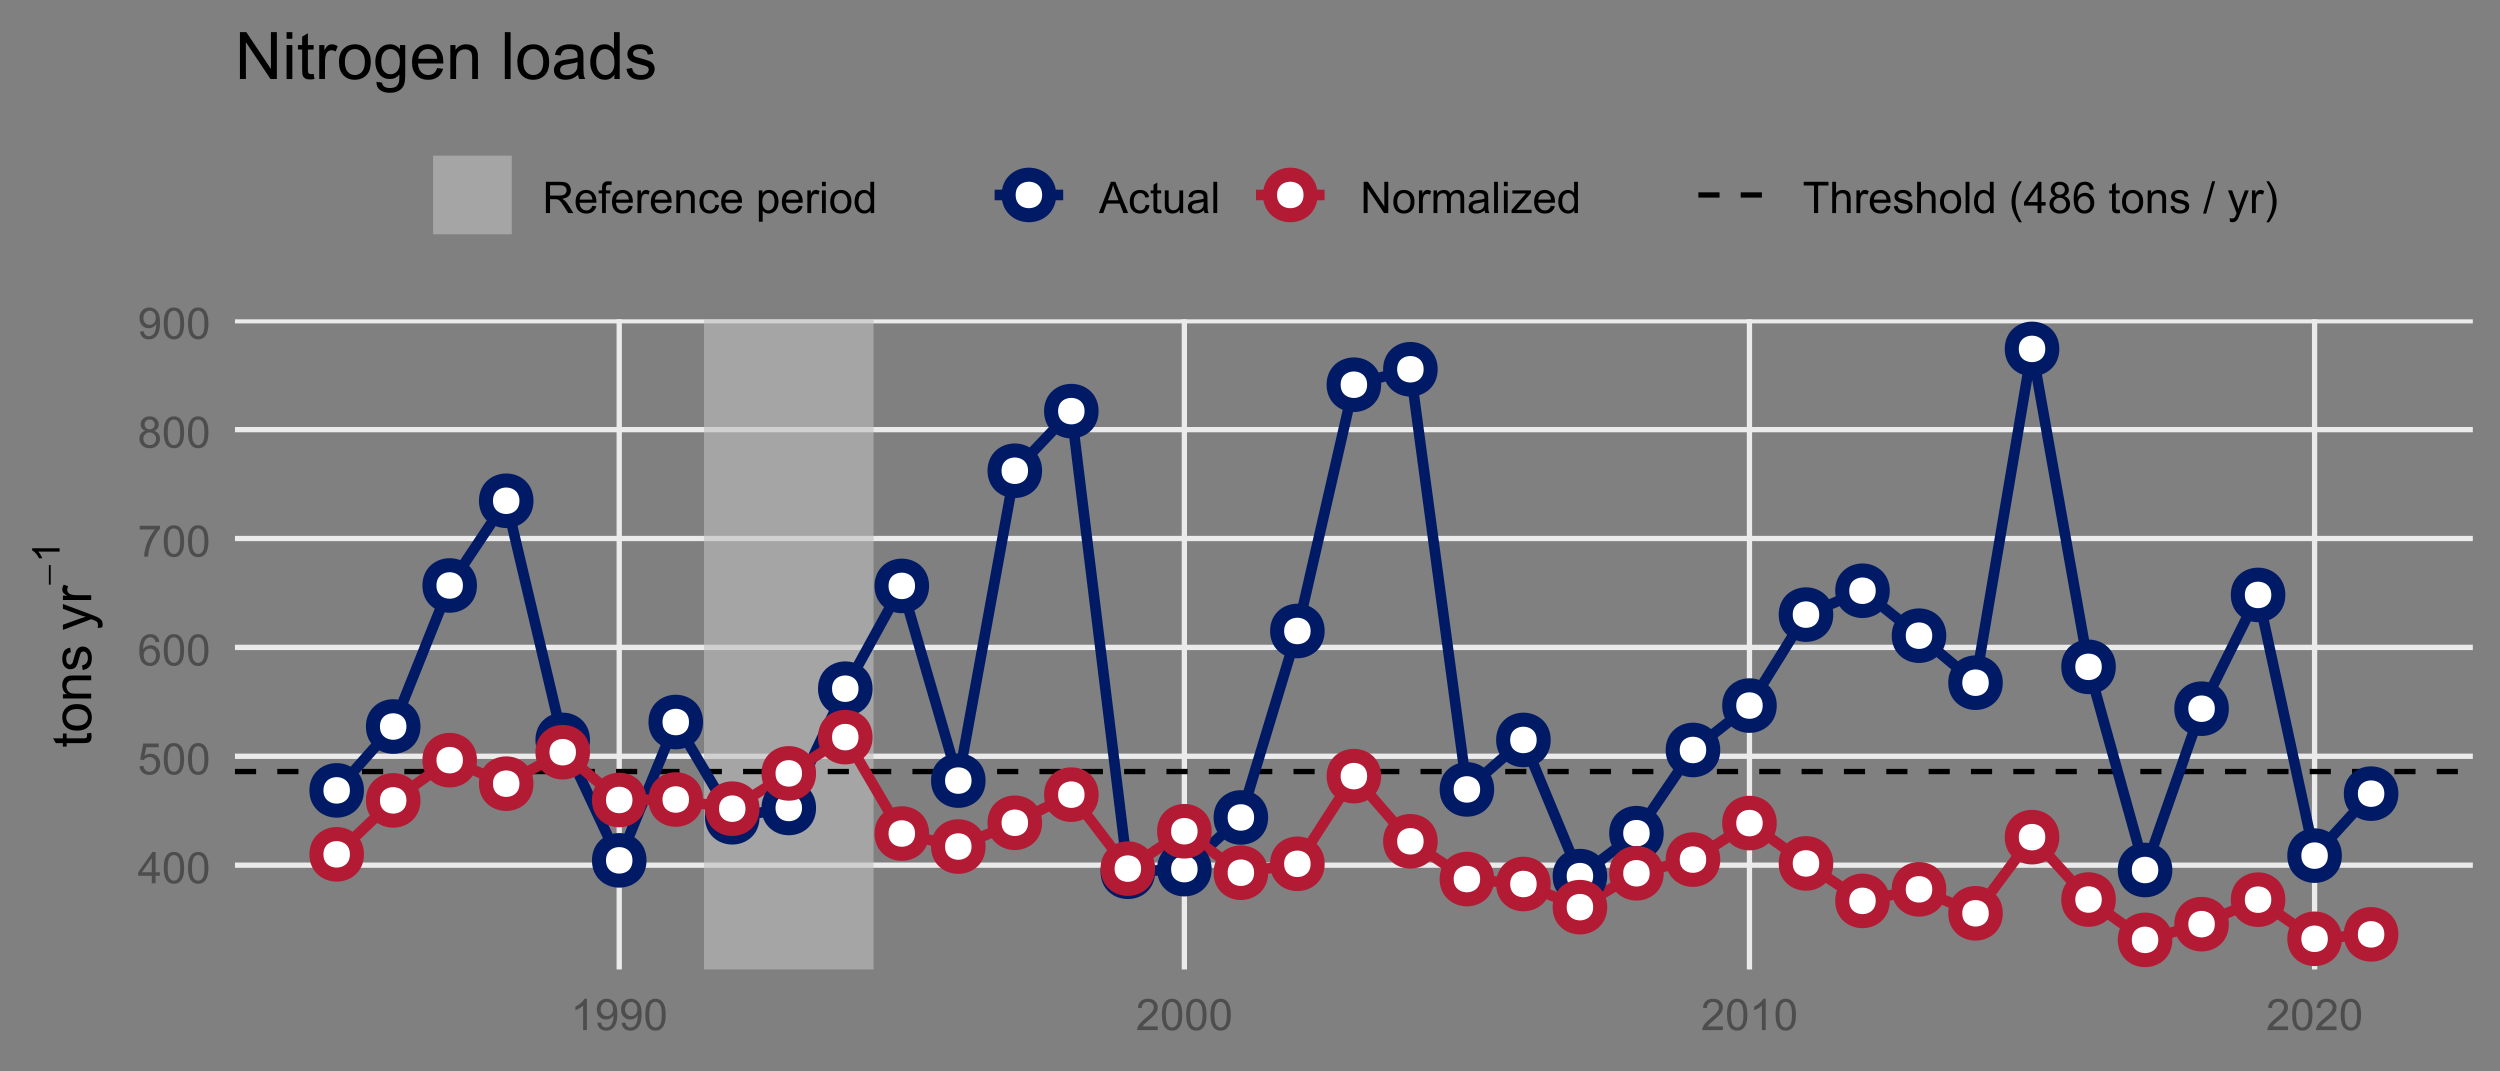 <?xml version="1.0" encoding="UTF-8"?>
<svg xmlns="http://www.w3.org/2000/svg" xmlns:xlink="http://www.w3.org/1999/xlink" width="504" height="216" viewBox="0 0 504 216">
<rect x="0" y="0" width="504" height="216" fill="#808080" stroke="none"/>
<defs>
<g>
<g id="glyph-0-0">
<path d="M 2.844 0 L 2.844 -1.508 L 0.113 -1.508 L 0.113 -2.219 L 2.988 -6.301 L 3.617 -6.301 L 3.617 -2.219 L 4.469 -2.219 L 4.469 -1.508 L 3.617 -1.508 L 3.617 0 L 2.844 0 M 2.844 -2.219 L 2.844 -5.059 L 0.871 -2.219 Z M 2.844 -2.219 "/>
</g>
<g id="glyph-0-1">
<path d="M 0.367 -3.105 C 0.367 -3.852 0.441 -4.449 0.594 -4.906 C 0.75 -5.359 0.977 -5.711 1.277 -5.957 C 1.582 -6.203 1.961 -6.324 2.418 -6.324 C 2.758 -6.324 3.055 -6.258 3.309 -6.121 C 3.562 -5.984 3.773 -5.789 3.941 -5.531 C 4.105 -5.277 4.238 -4.965 4.332 -4.594 C 4.426 -4.227 4.473 -3.73 4.473 -3.105 C 4.473 -2.367 4.398 -1.77 4.246 -1.316 C 4.094 -0.863 3.867 -0.512 3.562 -0.266 C 3.262 -0.016 2.879 0.109 2.418 0.109 C 1.812 0.109 1.336 -0.109 0.988 -0.547 C 0.574 -1.07 0.367 -1.922 0.367 -3.105 M 1.16 -3.105 C 1.16 -2.074 1.281 -1.383 1.523 -1.043 C 1.766 -0.699 2.062 -0.527 2.418 -0.527 C 2.773 -0.527 3.074 -0.699 3.316 -1.043 C 3.559 -1.387 3.68 -2.074 3.68 -3.105 C 3.68 -4.145 3.559 -4.832 3.316 -5.172 C 3.074 -5.516 2.773 -5.684 2.41 -5.684 C 2.055 -5.684 1.773 -5.535 1.559 -5.234 C 1.293 -4.852 1.16 -4.141 1.16 -3.105 Z M 1.16 -3.105 "/>
</g>
<g id="glyph-0-2">
<path d="M 0.367 -1.648 L 1.176 -1.719 C 1.238 -1.324 1.379 -1.027 1.598 -0.828 C 1.816 -0.629 2.078 -0.527 2.391 -0.527 C 2.762 -0.527 3.078 -0.668 3.336 -0.949 C 3.594 -1.23 3.723 -1.602 3.723 -2.066 C 3.723 -2.508 3.598 -2.855 3.348 -3.109 C 3.102 -3.367 2.777 -3.492 2.375 -3.492 C 2.125 -3.492 1.902 -3.438 1.703 -3.324 C 1.5 -3.211 1.344 -3.062 1.23 -2.883 L 0.504 -2.977 L 1.113 -6.215 L 4.246 -6.215 L 4.246 -5.473 L 1.73 -5.473 L 1.391 -3.781 C 1.77 -4.043 2.168 -4.176 2.582 -4.176 C 3.133 -4.176 3.598 -3.984 3.977 -3.605 C 4.352 -3.223 4.543 -2.734 4.543 -2.137 C 4.543 -1.566 4.375 -1.074 4.043 -0.656 C 3.641 -0.148 3.09 0.109 2.391 0.109 C 1.816 0.109 1.348 -0.055 0.984 -0.375 C 0.625 -0.695 0.418 -1.121 0.367 -1.648 Z M 0.367 -1.648 "/>
</g>
<g id="glyph-0-3">
<path d="M 4.379 -4.758 L 3.609 -4.695 C 3.539 -5 3.441 -5.219 3.316 -5.359 C 3.109 -5.578 2.852 -5.688 2.543 -5.688 C 2.297 -5.688 2.082 -5.621 1.895 -5.484 C 1.652 -5.305 1.461 -5.047 1.32 -4.703 C 1.18 -4.363 1.105 -3.879 1.102 -3.25 C 1.285 -3.531 1.516 -3.742 1.785 -3.879 C 2.051 -4.016 2.336 -4.086 2.629 -4.086 C 3.145 -4.086 3.586 -3.898 3.945 -3.516 C 4.309 -3.137 4.492 -2.648 4.492 -2.047 C 4.492 -1.648 4.406 -1.281 4.234 -0.941 C 4.062 -0.605 3.828 -0.344 3.531 -0.164 C 3.234 0.016 2.895 0.109 2.52 0.109 C 1.875 0.109 1.348 -0.129 0.941 -0.605 C 0.535 -1.078 0.332 -1.859 0.332 -2.949 C 0.332 -4.164 0.555 -5.051 1.004 -5.602 C 1.398 -6.086 1.926 -6.324 2.59 -6.324 C 3.086 -6.324 3.492 -6.188 3.809 -5.91 C 4.125 -5.629 4.316 -5.246 4.379 -4.758 M 1.219 -2.039 C 1.219 -1.773 1.277 -1.52 1.391 -1.277 C 1.504 -1.031 1.66 -0.848 1.863 -0.719 C 2.066 -0.594 2.281 -0.527 2.504 -0.527 C 2.832 -0.527 3.113 -0.66 3.348 -0.926 C 3.582 -1.188 3.699 -1.547 3.699 -2 C 3.699 -2.434 3.582 -2.777 3.352 -3.027 C 3.121 -3.277 2.828 -3.402 2.477 -3.402 C 2.125 -3.402 1.828 -3.277 1.586 -3.027 C 1.344 -2.777 1.219 -2.449 1.219 -2.039 Z M 1.219 -2.039 "/>
</g>
<g id="glyph-0-4">
<path d="M 0.418 -5.473 L 0.418 -6.219 L 4.496 -6.219 L 4.496 -5.617 C 4.094 -5.188 3.695 -4.621 3.301 -3.914 C 2.91 -3.207 2.605 -2.48 2.391 -1.73 C 2.234 -1.203 2.137 -0.629 2.094 0 L 1.297 0 C 1.305 -0.496 1.402 -1.094 1.59 -1.797 C 1.777 -2.496 2.043 -3.176 2.391 -3.828 C 2.738 -4.477 3.109 -5.027 3.504 -5.473 Z M 0.418 -5.473 "/>
</g>
<g id="glyph-0-5">
<path d="M 1.555 -3.418 C 1.234 -3.535 0.996 -3.699 0.844 -3.918 C 0.688 -4.137 0.609 -4.398 0.609 -4.699 C 0.609 -5.16 0.773 -5.543 1.105 -5.855 C 1.434 -6.168 1.871 -6.324 2.418 -6.324 C 2.969 -6.324 3.41 -6.164 3.746 -5.848 C 4.082 -5.527 4.25 -5.137 4.25 -4.68 C 4.25 -4.387 4.172 -4.133 4.02 -3.918 C 3.867 -3.699 3.633 -3.535 3.32 -3.418 C 3.707 -3.289 4.004 -3.086 4.203 -2.805 C 4.406 -2.523 4.508 -2.191 4.508 -1.801 C 4.508 -1.262 4.316 -0.809 3.938 -0.441 C 3.555 -0.074 3.055 0.109 2.434 0.109 C 1.809 0.109 1.309 -0.078 0.93 -0.445 C 0.547 -0.812 0.355 -1.273 0.355 -1.82 C 0.355 -2.23 0.461 -2.574 0.668 -2.852 C 0.875 -3.129 1.172 -3.316 1.555 -3.418 M 1.402 -4.727 C 1.402 -4.43 1.496 -4.184 1.688 -3.996 C 1.879 -3.809 2.129 -3.711 2.438 -3.711 C 2.734 -3.711 2.977 -3.805 3.168 -3.992 C 3.359 -4.18 3.453 -4.41 3.453 -4.684 C 3.453 -4.969 3.355 -5.207 3.16 -5.398 C 2.965 -5.594 2.719 -5.688 2.43 -5.688 C 2.133 -5.688 1.887 -5.594 1.691 -5.406 C 1.5 -5.215 1.402 -4.988 1.402 -4.727 M 1.152 -1.816 C 1.152 -1.598 1.203 -1.383 1.309 -1.176 C 1.414 -0.973 1.57 -0.812 1.773 -0.699 C 1.98 -0.586 2.203 -0.527 2.441 -0.527 C 2.809 -0.527 3.117 -0.648 3.355 -0.887 C 3.598 -1.121 3.719 -1.426 3.719 -1.793 C 3.719 -2.164 3.594 -2.473 3.344 -2.715 C 3.098 -2.961 2.789 -3.082 2.414 -3.082 C 2.051 -3.082 1.75 -2.961 1.512 -2.719 C 1.27 -2.48 1.152 -2.18 1.152 -1.816 Z M 1.152 -1.816 "/>
</g>
<g id="glyph-0-6">
<path d="M 0.48 -1.457 L 1.227 -1.527 C 1.289 -1.176 1.406 -0.922 1.586 -0.766 C 1.762 -0.605 1.992 -0.527 2.27 -0.527 C 2.508 -0.527 2.715 -0.582 2.895 -0.691 C 3.074 -0.801 3.219 -0.945 3.336 -1.129 C 3.449 -1.309 3.543 -1.555 3.621 -1.863 C 3.699 -2.176 3.738 -2.488 3.738 -2.809 C 3.738 -2.844 3.738 -2.895 3.734 -2.965 C 3.578 -2.719 3.367 -2.52 3.102 -2.367 C 2.832 -2.211 2.543 -2.137 2.23 -2.137 C 1.707 -2.137 1.266 -2.324 0.906 -2.703 C 0.547 -3.082 0.367 -3.578 0.367 -4.199 C 0.367 -4.836 0.555 -5.352 0.93 -5.742 C 1.309 -6.129 1.777 -6.324 2.348 -6.324 C 2.754 -6.324 3.129 -6.215 3.469 -5.996 C 3.809 -5.773 4.066 -5.461 4.242 -5.051 C 4.418 -4.645 4.508 -4.051 4.508 -3.277 C 4.508 -2.473 4.422 -1.832 4.246 -1.355 C 4.07 -0.879 3.812 -0.516 3.465 -0.266 C 3.121 -0.016 2.715 0.109 2.25 0.109 C 1.758 0.109 1.355 -0.031 1.043 -0.305 C 0.73 -0.578 0.543 -0.961 0.48 -1.457 M 3.648 -4.238 C 3.648 -4.68 3.531 -5.031 3.293 -5.293 C 3.059 -5.555 2.773 -5.684 2.441 -5.684 C 2.098 -5.684 1.797 -5.543 1.543 -5.266 C 1.289 -4.984 1.16 -4.617 1.16 -4.172 C 1.16 -3.77 1.281 -3.445 1.523 -3.195 C 1.766 -2.945 2.062 -2.82 2.418 -2.82 C 2.777 -2.82 3.07 -2.945 3.301 -3.195 C 3.531 -3.445 3.648 -3.793 3.648 -4.238 Z M 3.648 -4.238 "/>
</g>
<g id="glyph-0-7">
<path d="M 3.277 0 L 2.504 0 L 2.504 -4.93 C 2.32 -4.75 2.074 -4.574 1.773 -4.395 C 1.469 -4.219 1.199 -4.086 0.957 -3.996 L 0.957 -4.742 C 1.391 -4.945 1.77 -5.195 2.094 -5.484 C 2.418 -5.773 2.645 -6.055 2.781 -6.324 L 3.277 -6.324 Z M 3.277 0 "/>
</g>
<g id="glyph-0-8">
<path d="M 4.43 -0.742 L 4.43 0 L 0.266 0 C 0.262 -0.188 0.289 -0.367 0.355 -0.539 C 0.461 -0.82 0.633 -1.102 0.867 -1.375 C 1.098 -1.648 1.438 -1.969 1.879 -2.328 C 2.562 -2.891 3.023 -3.336 3.266 -3.664 C 3.508 -3.992 3.625 -4.301 3.625 -4.594 C 3.625 -4.898 3.516 -5.16 3.297 -5.367 C 3.078 -5.578 2.793 -5.684 2.441 -5.684 C 2.066 -5.684 1.77 -5.574 1.547 -5.352 C 1.324 -5.125 1.211 -4.816 1.207 -4.422 L 0.414 -4.504 C 0.469 -5.098 0.672 -5.547 1.027 -5.859 C 1.383 -6.168 1.859 -6.324 2.457 -6.324 C 3.062 -6.324 3.539 -6.156 3.895 -5.824 C 4.246 -5.488 4.422 -5.07 4.422 -4.578 C 4.422 -4.324 4.371 -4.078 4.266 -3.832 C 4.164 -3.59 3.992 -3.332 3.754 -3.062 C 3.516 -2.793 3.117 -2.426 2.562 -1.957 C 2.098 -1.566 1.801 -1.301 1.668 -1.164 C 1.535 -1.023 1.426 -0.883 1.34 -0.742 Z M 4.43 -0.742 "/>
</g>
<g id="glyph-0-9">
<path d="M 0.691 0 L 0.691 -6.301 L 3.484 -6.301 C 4.047 -6.301 4.473 -6.242 4.766 -6.129 C 5.059 -6.016 5.289 -5.816 5.465 -5.531 C 5.641 -5.242 5.727 -4.926 5.727 -4.582 C 5.727 -4.133 5.582 -3.758 5.293 -3.449 C 5.004 -3.145 4.559 -2.949 3.953 -2.867 C 4.172 -2.762 4.34 -2.656 4.457 -2.551 C 4.699 -2.328 4.93 -2.051 5.148 -1.715 L 6.242 0 L 5.195 0 L 4.359 -1.312 C 4.117 -1.688 3.918 -1.977 3.762 -2.18 C 3.602 -2.379 3.461 -2.52 3.336 -2.602 C 3.211 -2.68 3.086 -2.734 2.957 -2.766 C 2.863 -2.789 2.707 -2.797 2.492 -2.797 L 1.527 -2.797 L 1.527 0 L 0.691 0 M 1.527 -3.52 L 3.316 -3.52 C 3.699 -3.52 3.996 -3.559 4.211 -3.637 C 4.426 -3.715 4.59 -3.844 4.699 -4.016 C 4.812 -4.188 4.867 -4.379 4.867 -4.582 C 4.867 -4.879 4.762 -5.125 4.543 -5.316 C 4.328 -5.508 3.984 -5.602 3.52 -5.602 L 1.527 -5.602 Z M 1.527 -3.52 "/>
</g>
<g id="glyph-0-10">
<path d="M 3.703 -1.469 L 4.504 -1.371 C 4.379 -0.902 4.145 -0.543 3.805 -0.285 C 3.461 -0.027 3.027 0.102 2.496 0.102 C 1.828 0.102 1.301 -0.102 0.91 -0.512 C 0.52 -0.926 0.32 -1.5 0.32 -2.242 C 0.32 -3.012 0.52 -3.605 0.914 -4.031 C 1.312 -4.453 1.824 -4.668 2.453 -4.668 C 3.062 -4.668 3.562 -4.457 3.949 -4.043 C 4.336 -3.629 4.527 -3.043 4.527 -2.289 C 4.527 -2.246 4.527 -2.176 4.523 -2.086 L 1.121 -2.086 C 1.148 -1.582 1.293 -1.199 1.547 -0.934 C 1.801 -0.664 2.121 -0.531 2.5 -0.531 C 2.785 -0.531 3.027 -0.605 3.227 -0.758 C 3.426 -0.906 3.586 -1.145 3.703 -1.469 M 1.164 -2.719 L 3.711 -2.719 C 3.68 -3.105 3.582 -3.391 3.422 -3.582 C 3.176 -3.883 2.855 -4.031 2.461 -4.031 C 2.105 -4.031 1.809 -3.91 1.566 -3.676 C 1.324 -3.438 1.191 -3.117 1.164 -2.719 Z M 1.164 -2.719 "/>
</g>
<g id="glyph-0-11">
<path d="M 0.766 0 L 0.766 -3.961 L 0.082 -3.961 L 0.082 -4.562 L 0.766 -4.562 L 0.766 -5.047 C 0.766 -5.355 0.793 -5.582 0.848 -5.73 C 0.922 -5.934 1.051 -6.094 1.238 -6.219 C 1.426 -6.344 1.691 -6.406 2.027 -6.406 C 2.246 -6.406 2.488 -6.383 2.75 -6.328 L 2.633 -5.656 C 2.473 -5.684 2.32 -5.699 2.18 -5.699 C 1.945 -5.699 1.777 -5.648 1.68 -5.547 C 1.582 -5.445 1.535 -5.258 1.535 -4.984 L 1.535 -4.562 L 2.422 -4.562 L 2.422 -3.961 L 1.535 -3.961 L 1.535 0 Z M 0.766 0 "/>
</g>
<g id="glyph-0-12">
<path d="M 0.57 0 L 0.57 -4.562 L 1.266 -4.562 L 1.266 -3.871 C 1.445 -4.195 1.609 -4.41 1.758 -4.512 C 1.91 -4.613 2.074 -4.668 2.258 -4.668 C 2.516 -4.668 2.781 -4.582 3.051 -4.418 L 2.785 -3.699 C 2.594 -3.812 2.406 -3.867 2.219 -3.867 C 2.047 -3.867 1.895 -3.816 1.762 -3.715 C 1.629 -3.613 1.531 -3.473 1.473 -3.293 C 1.387 -3.016 1.344 -2.715 1.344 -2.391 L 1.344 0 Z M 0.57 0 "/>
</g>
<g id="glyph-0-13">
<path d="M 0.578 0 L 0.578 -4.562 L 1.277 -4.562 L 1.277 -3.914 C 1.609 -4.414 2.094 -4.668 2.727 -4.668 C 3.004 -4.668 3.258 -4.617 3.488 -4.52 C 3.719 -4.418 3.891 -4.289 4.004 -4.129 C 4.121 -3.969 4.199 -3.777 4.246 -3.559 C 4.273 -3.414 4.289 -3.164 4.289 -2.805 L 4.289 0 L 3.516 0 L 3.516 -2.777 C 3.516 -3.09 3.484 -3.328 3.426 -3.484 C 3.363 -3.641 3.258 -3.762 3.105 -3.855 C 2.953 -3.949 2.773 -3.996 2.566 -3.996 C 2.234 -3.996 1.953 -3.891 1.711 -3.684 C 1.473 -3.473 1.352 -3.078 1.352 -2.492 L 1.352 0 Z M 0.578 0 "/>
</g>
<g id="glyph-0-14">
<path d="M 3.559 -1.672 L 4.32 -1.574 C 4.234 -1.047 4.023 -0.637 3.68 -0.34 C 3.34 -0.047 2.918 0.102 2.418 0.102 C 1.793 0.102 1.293 -0.102 0.914 -0.508 C 0.535 -0.918 0.344 -1.504 0.344 -2.266 C 0.344 -2.758 0.426 -3.188 0.59 -3.559 C 0.754 -3.926 1 -4.203 1.336 -4.391 C 1.668 -4.574 2.031 -4.668 2.422 -4.668 C 2.918 -4.668 3.324 -4.543 3.641 -4.289 C 3.953 -4.039 4.156 -3.684 4.246 -3.223 L 3.492 -3.105 C 3.422 -3.414 3.297 -3.645 3.113 -3.797 C 2.93 -3.953 2.711 -4.031 2.453 -4.031 C 2.062 -4.031 1.746 -3.891 1.504 -3.613 C 1.262 -3.332 1.141 -2.891 1.141 -2.285 C 1.141 -1.672 1.258 -1.227 1.492 -0.949 C 1.727 -0.672 2.031 -0.531 2.41 -0.531 C 2.715 -0.531 2.969 -0.625 3.172 -0.812 C 3.375 -1 3.504 -1.285 3.559 -1.672 Z M 3.559 -1.672 "/>
</g>
<g id="glyph-0-15">
</g>
<g id="glyph-0-16">
<path d="M 0.578 1.75 L 0.578 -4.562 L 1.285 -4.562 L 1.285 -3.969 C 1.449 -4.203 1.637 -4.375 1.848 -4.492 C 2.059 -4.609 2.309 -4.668 2.609 -4.668 C 2.996 -4.668 3.34 -4.566 3.641 -4.367 C 3.938 -4.164 4.164 -3.883 4.312 -3.516 C 4.465 -3.152 4.543 -2.75 4.543 -2.316 C 4.543 -1.848 4.457 -1.43 4.289 -1.055 C 4.121 -0.68 3.879 -0.395 3.559 -0.195 C 3.242 0.004 2.906 0.102 2.551 0.102 C 2.293 0.102 2.062 0.047 1.859 -0.059 C 1.652 -0.168 1.484 -0.305 1.352 -0.473 L 1.352 1.75 L 0.578 1.75 M 1.281 -2.258 C 1.281 -1.668 1.398 -1.234 1.637 -0.953 C 1.875 -0.672 2.164 -0.531 2.5 -0.531 C 2.844 -0.531 3.141 -0.68 3.383 -0.969 C 3.629 -1.258 3.75 -1.711 3.75 -2.32 C 3.75 -2.902 3.633 -3.336 3.391 -3.625 C 3.152 -3.914 2.867 -4.059 2.535 -4.062 C 2.207 -4.059 1.914 -3.906 1.66 -3.598 C 1.406 -3.289 1.281 -2.844 1.281 -2.258 Z M 1.281 -2.258 "/>
</g>
<g id="glyph-0-17">
<path d="M 0.586 -5.41 L 0.586 -6.301 L 1.359 -6.301 L 1.359 -5.41 L 0.586 -5.41 M 0.586 0 L 0.586 -4.562 L 1.359 -4.562 L 1.359 0 Z M 0.586 0 "/>
</g>
<g id="glyph-0-18">
<path d="M 0.293 -2.281 C 0.293 -3.125 0.527 -3.754 0.996 -4.16 C 1.391 -4.496 1.867 -4.668 2.434 -4.668 C 3.059 -4.668 3.57 -4.461 3.969 -4.051 C 4.367 -3.641 4.566 -3.07 4.566 -2.348 C 4.566 -1.758 4.48 -1.297 4.305 -0.961 C 4.129 -0.625 3.871 -0.363 3.535 -0.176 C 3.199 0.012 2.832 0.102 2.434 0.102 C 1.793 0.102 1.277 -0.102 0.883 -0.512 C 0.488 -0.922 0.293 -1.512 0.293 -2.281 M 1.086 -2.281 C 1.086 -1.699 1.215 -1.258 1.469 -0.969 C 1.723 -0.68 2.047 -0.531 2.434 -0.531 C 2.816 -0.531 3.137 -0.68 3.391 -0.973 C 3.645 -1.262 3.773 -1.707 3.773 -2.309 C 3.773 -2.871 3.645 -3.301 3.387 -3.59 C 3.133 -3.879 2.812 -4.027 2.434 -4.027 C 2.047 -4.027 1.723 -3.883 1.469 -3.594 C 1.215 -3.305 1.086 -2.867 1.086 -2.281 Z M 1.086 -2.281 "/>
</g>
<g id="glyph-0-19">
<path d="M 3.539 0 L 3.539 -0.574 C 3.25 -0.125 2.824 0.102 2.266 0.102 C 1.902 0.102 1.566 0.004 1.262 -0.199 C 0.957 -0.398 0.719 -0.68 0.551 -1.039 C 0.383 -1.398 0.301 -1.809 0.301 -2.277 C 0.301 -2.734 0.375 -3.145 0.527 -3.516 C 0.68 -3.887 0.906 -4.172 1.211 -4.371 C 1.516 -4.566 1.855 -4.668 2.23 -4.668 C 2.504 -4.668 2.75 -4.609 2.965 -4.492 C 3.18 -4.375 3.355 -4.227 3.488 -4.039 L 3.488 -6.301 L 4.258 -6.301 L 4.258 0 L 3.539 0 M 1.094 -2.277 C 1.094 -1.691 1.219 -1.258 1.465 -0.969 C 1.711 -0.676 2.004 -0.531 2.336 -0.531 C 2.676 -0.531 2.961 -0.672 3.199 -0.949 C 3.434 -1.223 3.555 -1.645 3.555 -2.211 C 3.555 -2.836 3.434 -3.297 3.191 -3.59 C 2.953 -3.879 2.656 -4.027 2.305 -4.027 C 1.961 -4.027 1.672 -3.887 1.441 -3.605 C 1.211 -3.324 1.094 -2.883 1.094 -2.277 Z M 1.094 -2.277 "/>
</g>
<g id="glyph-0-20">
<path d="M -0.012 0 L 2.406 -6.301 L 3.305 -6.301 L 5.883 0 L 4.934 0 L 4.199 -1.906 L 1.562 -1.906 L 0.871 0 L -0.012 0 M 1.805 -2.586 L 3.941 -2.586 L 3.281 -4.332 C 3.082 -4.859 2.934 -5.297 2.836 -5.637 C 2.754 -5.234 2.641 -4.832 2.496 -4.434 Z M 1.805 -2.586 "/>
</g>
<g id="glyph-0-21">
<path d="M 2.27 -0.691 L 2.379 -0.008 C 2.164 0.039 1.969 0.059 1.797 0.059 C 1.516 0.059 1.297 0.016 1.145 -0.074 C 0.988 -0.16 0.879 -0.277 0.816 -0.422 C 0.754 -0.566 0.723 -0.871 0.723 -1.336 L 0.723 -3.961 L 0.156 -3.961 L 0.156 -4.562 L 0.723 -4.562 L 0.723 -5.695 L 1.492 -6.156 L 1.492 -4.562 L 2.27 -4.562 L 2.27 -3.961 L 1.492 -3.961 L 1.492 -1.293 C 1.492 -1.074 1.504 -0.93 1.531 -0.867 C 1.559 -0.805 1.602 -0.754 1.664 -0.719 C 1.727 -0.68 1.816 -0.66 1.93 -0.66 C 2.016 -0.66 2.129 -0.672 2.27 -0.691 Z M 2.27 -0.691 "/>
</g>
<g id="glyph-0-22">
<path d="M 3.57 0 L 3.57 -0.672 C 3.215 -0.156 2.734 0.102 2.121 0.102 C 1.852 0.102 1.602 0.051 1.367 -0.051 C 1.137 -0.156 0.961 -0.285 0.848 -0.441 C 0.734 -0.598 0.656 -0.789 0.609 -1.016 C 0.578 -1.164 0.562 -1.406 0.562 -1.734 L 0.562 -4.562 L 1.336 -4.562 L 1.336 -2.031 C 1.336 -1.629 1.352 -1.355 1.383 -1.215 C 1.434 -1.012 1.535 -0.852 1.691 -0.738 C 1.852 -0.621 2.047 -0.562 2.277 -0.562 C 2.508 -0.562 2.727 -0.621 2.93 -0.742 C 3.133 -0.859 3.277 -1.023 3.363 -1.227 C 3.445 -1.43 3.488 -1.73 3.488 -2.117 L 3.488 -4.562 L 4.262 -4.562 L 4.262 0 Z M 3.57 0 "/>
</g>
<g id="glyph-0-23">
<path d="M 3.559 -0.562 C 3.27 -0.32 2.996 -0.148 2.73 -0.047 C 2.465 0.055 2.18 0.102 1.879 0.102 C 1.375 0.102 0.992 -0.02 0.723 -0.266 C 0.453 -0.508 0.316 -0.82 0.316 -1.203 C 0.316 -1.426 0.367 -1.629 0.469 -1.816 C 0.57 -2 0.707 -2.148 0.871 -2.262 C 1.035 -2.371 1.219 -2.457 1.426 -2.516 C 1.578 -2.555 1.809 -2.594 2.113 -2.629 C 2.738 -2.703 3.199 -2.793 3.492 -2.895 C 3.496 -3.004 3.496 -3.07 3.496 -3.098 C 3.496 -3.414 3.426 -3.637 3.277 -3.766 C 3.082 -3.938 2.789 -4.027 2.398 -4.027 C 2.035 -4.027 1.766 -3.961 1.594 -3.836 C 1.418 -3.707 1.289 -3.48 1.207 -3.16 L 0.453 -3.262 C 0.52 -3.586 0.633 -3.848 0.789 -4.047 C 0.949 -4.246 1.176 -4.398 1.473 -4.504 C 1.773 -4.613 2.117 -4.668 2.508 -4.668 C 2.898 -4.668 3.215 -4.621 3.461 -4.527 C 3.703 -4.438 3.883 -4.32 3.996 -4.184 C 4.109 -4.043 4.191 -3.867 4.238 -3.656 C 4.262 -3.523 4.273 -3.289 4.273 -2.945 L 4.273 -1.914 C 4.273 -1.191 4.293 -0.738 4.324 -0.547 C 4.359 -0.355 4.422 -0.176 4.52 0 L 3.711 0 C 3.633 -0.16 3.582 -0.348 3.559 -0.562 M 3.492 -2.289 C 3.211 -2.176 2.793 -2.078 2.23 -2 C 1.91 -1.953 1.688 -1.902 1.555 -1.844 C 1.422 -1.785 1.32 -1.703 1.25 -1.594 C 1.18 -1.48 1.145 -1.359 1.145 -1.227 C 1.145 -1.02 1.223 -0.848 1.379 -0.711 C 1.535 -0.57 1.762 -0.504 2.062 -0.504 C 2.359 -0.504 2.625 -0.566 2.859 -0.699 C 3.09 -0.828 3.262 -1.008 3.367 -1.234 C 3.453 -1.406 3.492 -1.664 3.492 -2.008 Z M 3.492 -2.289 "/>
</g>
<g id="glyph-0-24">
<path d="M 0.562 0 L 0.562 -6.301 L 1.336 -6.301 L 1.336 0 Z M 0.562 0 "/>
</g>
<g id="glyph-0-25">
<path d="M 0.672 0 L 0.672 -6.301 L 1.527 -6.301 L 4.836 -1.352 L 4.836 -6.301 L 5.633 -6.301 L 5.633 0 L 4.777 0 L 1.469 -4.949 L 1.469 0 Z M 0.672 0 "/>
</g>
<g id="glyph-0-26">
<path d="M 0.578 0 L 0.578 -4.562 L 1.273 -4.562 L 1.273 -3.922 C 1.414 -4.148 1.605 -4.328 1.844 -4.461 C 2.082 -4.598 2.352 -4.668 2.656 -4.668 C 2.992 -4.668 3.27 -4.598 3.488 -4.457 C 3.703 -4.316 3.855 -4.121 3.945 -3.867 C 4.305 -4.398 4.773 -4.668 5.355 -4.668 C 5.805 -4.668 6.156 -4.543 6.398 -4.289 C 6.641 -4.039 6.762 -3.652 6.762 -3.133 L 6.762 0 L 5.996 0 L 5.996 -2.875 C 5.996 -3.184 5.969 -3.406 5.918 -3.543 C 5.867 -3.68 5.777 -3.789 5.645 -3.871 C 5.516 -3.953 5.359 -3.996 5.184 -3.996 C 4.859 -3.996 4.594 -3.891 4.383 -3.676 C 4.172 -3.461 4.066 -3.121 4.066 -2.652 L 4.066 0 L 3.293 0 L 3.293 -2.965 C 3.293 -3.309 3.227 -3.566 3.102 -3.738 C 2.977 -3.91 2.77 -3.996 2.484 -3.996 C 2.266 -3.996 2.066 -3.938 1.879 -3.824 C 1.695 -3.711 1.562 -3.543 1.477 -3.32 C 1.395 -3.102 1.352 -2.781 1.352 -2.367 L 1.352 0 Z M 0.578 0 "/>
</g>
<g id="glyph-0-27">
<path d="M 0.172 0 L 0.172 -0.629 L 3.078 -3.961 C 2.746 -3.945 2.457 -3.938 2.203 -3.938 L 0.344 -3.938 L 0.344 -4.562 L 4.074 -4.562 L 4.074 -4.051 L 1.602 -1.156 L 1.125 -0.629 C 1.473 -0.652 1.797 -0.664 2.102 -0.664 L 4.211 -0.664 L 4.211 0 Z M 0.172 0 "/>
</g>
<g id="glyph-0-28">
<path d="M 2.281 0 L 2.281 -5.555 L 0.207 -5.555 L 0.207 -6.301 L 5.199 -6.301 L 5.199 -5.555 L 3.117 -5.555 L 3.117 0 Z M 2.281 0 "/>
</g>
<g id="glyph-0-29">
<path d="M 0.578 0 L 0.578 -6.301 L 1.352 -6.301 L 1.352 -4.039 C 1.715 -4.457 2.168 -4.668 2.719 -4.668 C 3.059 -4.668 3.352 -4.602 3.602 -4.465 C 3.852 -4.332 4.027 -4.148 4.137 -3.914 C 4.242 -3.68 4.297 -3.34 4.297 -2.891 L 4.297 0 L 3.523 0 L 3.523 -2.891 C 3.523 -3.277 3.441 -3.559 3.273 -3.734 C 3.105 -3.914 2.867 -4 2.562 -4 C 2.332 -4 2.117 -3.941 1.914 -3.82 C 1.711 -3.703 1.57 -3.543 1.484 -3.34 C 1.398 -3.137 1.352 -2.855 1.352 -2.496 L 1.352 0 Z M 0.578 0 "/>
</g>
<g id="glyph-0-30">
<path d="M 0.27 -1.363 L 1.035 -1.484 C 1.078 -1.176 1.199 -0.941 1.395 -0.777 C 1.59 -0.613 1.863 -0.531 2.219 -0.531 C 2.574 -0.531 2.836 -0.605 3.008 -0.75 C 3.18 -0.895 3.266 -1.062 3.266 -1.258 C 3.266 -1.434 3.191 -1.57 3.039 -1.672 C 2.934 -1.742 2.668 -1.828 2.246 -1.934 C 1.68 -2.078 1.285 -2.199 1.066 -2.305 C 0.848 -2.41 0.684 -2.555 0.57 -2.738 C 0.457 -2.926 0.398 -3.129 0.398 -3.352 C 0.398 -3.555 0.445 -3.742 0.539 -3.918 C 0.633 -4.09 0.758 -4.234 0.918 -4.348 C 1.039 -4.438 1.203 -4.512 1.41 -4.574 C 1.621 -4.637 1.844 -4.668 2.078 -4.668 C 2.438 -4.668 2.754 -4.613 3.023 -4.512 C 3.293 -4.41 3.492 -4.27 3.621 -4.094 C 3.75 -3.918 3.84 -3.68 3.891 -3.387 L 3.133 -3.281 C 3.098 -3.52 3 -3.699 2.832 -3.832 C 2.668 -3.965 2.438 -4.031 2.137 -4.031 C 1.781 -4.031 1.527 -3.973 1.375 -3.855 C 1.223 -3.738 1.148 -3.598 1.148 -3.441 C 1.148 -3.34 1.18 -3.25 1.242 -3.172 C 1.305 -3.09 1.402 -3.02 1.539 -2.965 C 1.617 -2.938 1.844 -2.871 2.223 -2.766 C 2.77 -2.621 3.148 -2.5 3.367 -2.41 C 3.582 -2.316 3.754 -2.18 3.875 -2.004 C 4 -1.824 4.059 -1.605 4.062 -1.34 C 4.059 -1.082 3.984 -0.84 3.836 -0.613 C 3.684 -0.383 3.469 -0.207 3.184 -0.082 C 2.902 0.039 2.578 0.102 2.223 0.102 C 1.629 0.102 1.176 -0.02 0.867 -0.266 C 0.555 -0.512 0.355 -0.879 0.27 -1.363 Z M 0.27 -1.363 "/>
</g>
<g id="glyph-0-31">
<path d="M 2.059 1.852 C 1.633 1.312 1.27 0.684 0.977 -0.039 C 0.68 -0.762 0.531 -1.508 0.531 -2.281 C 0.531 -2.965 0.645 -3.617 0.863 -4.242 C 1.121 -4.965 1.52 -5.688 2.059 -6.406 L 2.613 -6.406 C 2.266 -5.812 2.035 -5.387 1.926 -5.129 C 1.75 -4.734 1.613 -4.324 1.512 -3.895 C 1.391 -3.355 1.328 -2.82 1.328 -2.277 C 1.328 -0.898 1.758 0.477 2.613 1.852 Z M 2.059 1.852 "/>
</g>
<g id="glyph-0-32">
<path d="M 0 0.109 L 1.828 -6.406 L 2.445 -6.406 L 0.625 0.109 Z M 0 0.109 "/>
</g>
<g id="glyph-0-33">
<path d="M 0.547 1.758 L 0.461 1.031 C 0.629 1.078 0.777 1.102 0.902 1.102 C 1.074 1.102 1.211 1.07 1.316 1.016 C 1.418 0.957 1.504 0.875 1.57 0.773 C 1.617 0.695 1.695 0.504 1.805 0.199 C 1.82 0.156 1.844 0.09 1.875 0.008 L 0.141 -4.562 L 0.977 -4.562 L 1.926 -1.922 C 2.047 -1.586 2.16 -1.234 2.258 -0.863 C 2.344 -1.219 2.449 -1.566 2.574 -1.902 L 3.551 -4.562 L 4.324 -4.562 L 2.586 0.078 C 2.402 0.578 2.258 0.926 2.152 1.113 C 2.016 1.367 1.859 1.555 1.68 1.672 C 1.504 1.793 1.289 1.852 1.043 1.852 C 0.895 1.852 0.73 1.82 0.547 1.758 Z M 0.547 1.758 "/>
</g>
<g id="glyph-0-34">
<path d="M 1.086 1.852 L 0.531 1.852 C 1.391 0.477 1.816 -0.898 1.816 -2.277 C 1.816 -2.816 1.758 -3.352 1.633 -3.879 C 1.535 -4.309 1.398 -4.723 1.227 -5.117 C 1.113 -5.375 0.883 -5.805 0.531 -6.406 L 1.086 -6.406 C 1.625 -5.688 2.023 -4.965 2.281 -4.242 C 2.504 -3.617 2.613 -2.965 2.613 -2.281 C 2.613 -1.508 2.465 -0.762 2.168 -0.039 C 1.871 0.684 1.512 1.312 1.086 1.852 Z M 1.086 1.852 "/>
</g>
<g id="glyph-1-0">
<path d="M -0.863 -2.836 L -0.012 -2.977 C 0.047 -2.703 0.074 -2.461 0.074 -2.246 C 0.074 -1.895 0.02 -1.621 -0.09 -1.43 C -0.203 -1.234 -0.348 -1.098 -0.527 -1.02 C -0.711 -0.941 -1.09 -0.902 -1.672 -0.902 L -4.953 -0.902 L -4.953 -0.195 L -5.703 -0.195 L -5.703 -0.902 L -7.117 -0.902 L -7.695 -1.863 L -5.703 -1.863 L -5.703 -2.836 L -4.953 -2.836 L -4.953 -1.863 L -1.617 -1.863 C -1.34 -1.863 -1.164 -1.879 -1.086 -1.914 C -1.008 -1.949 -0.945 -2.004 -0.898 -2.082 C -0.852 -2.16 -0.828 -2.27 -0.828 -2.41 C -0.828 -2.52 -0.84 -2.66 -0.863 -2.836 Z M -0.863 -2.836 "/>
</g>
<g id="glyph-1-1">
<path d="M -2.852 -0.367 C -3.91 -0.367 -4.691 -0.66 -5.199 -1.246 C -5.621 -1.738 -5.832 -2.336 -5.832 -3.039 C -5.832 -3.824 -5.574 -4.465 -5.062 -4.961 C -4.547 -5.461 -3.84 -5.711 -2.934 -5.711 C -2.199 -5.711 -1.621 -5.598 -1.199 -5.379 C -0.781 -5.16 -0.453 -4.84 -0.219 -4.418 C 0.012 -3.996 0.129 -3.539 0.129 -3.039 C 0.129 -2.242 -0.129 -1.598 -0.641 -1.105 C -1.152 -0.613 -1.891 -0.367 -2.852 -0.367 M -2.852 -1.359 C -2.121 -1.359 -1.574 -1.52 -1.211 -1.836 C -0.848 -2.156 -0.664 -2.555 -0.664 -3.039 C -0.664 -3.52 -0.848 -3.918 -1.215 -4.238 C -1.578 -4.555 -2.137 -4.715 -2.883 -4.715 C -3.59 -4.715 -4.125 -4.555 -4.488 -4.234 C -4.852 -3.914 -5.031 -3.516 -5.031 -3.039 C -5.031 -2.559 -4.852 -2.156 -4.492 -1.836 C -4.129 -1.52 -3.582 -1.359 -2.852 -1.359 Z M -2.852 -1.359 "/>
</g>
<g id="glyph-1-2">
<path d="M 0 -0.727 L -5.703 -0.727 L -5.703 -1.594 L -4.895 -1.594 C -5.52 -2.016 -5.832 -2.621 -5.832 -3.41 C -5.832 -3.754 -5.77 -4.07 -5.648 -4.359 C -5.523 -4.648 -5.363 -4.863 -5.16 -5.008 C -4.961 -5.148 -4.723 -5.25 -4.445 -5.305 C -4.27 -5.344 -3.953 -5.359 -3.508 -5.359 L 0 -5.359 L 0 -4.395 L -3.469 -4.395 C -3.863 -4.395 -4.156 -4.355 -4.352 -4.281 C -4.547 -4.207 -4.703 -4.07 -4.82 -3.879 C -4.938 -3.688 -4.996 -3.465 -4.996 -3.207 C -4.996 -2.793 -4.863 -2.438 -4.602 -2.141 C -4.34 -1.84 -3.844 -1.691 -3.117 -1.691 L 0 -1.691 Z M 0 -0.727 "/>
</g>
<g id="glyph-1-3">
<path d="M -1.703 -0.34 L -1.852 -1.293 C -1.469 -1.348 -1.176 -1.496 -0.973 -1.742 C -0.77 -1.988 -0.664 -2.332 -0.664 -2.773 C -0.664 -3.215 -0.758 -3.547 -0.938 -3.758 C -1.117 -3.977 -1.332 -4.082 -1.574 -4.082 C -1.793 -4.082 -1.965 -3.988 -2.09 -3.797 C -2.176 -3.664 -2.285 -3.336 -2.418 -2.809 C -2.598 -2.102 -2.75 -1.609 -2.883 -1.336 C -3.012 -1.062 -3.191 -0.852 -3.426 -0.711 C -3.656 -0.57 -3.91 -0.5 -4.188 -0.5 C -4.445 -0.5 -4.68 -0.559 -4.895 -0.676 C -5.113 -0.789 -5.293 -0.949 -5.438 -1.148 C -5.547 -1.301 -5.641 -1.504 -5.719 -1.766 C -5.793 -2.023 -5.832 -2.301 -5.832 -2.602 C -5.832 -3.047 -5.77 -3.441 -5.641 -3.777 C -5.512 -4.117 -5.336 -4.367 -5.117 -4.527 C -4.895 -4.688 -4.602 -4.801 -4.234 -4.859 L -4.102 -3.914 C -4.398 -3.871 -4.625 -3.75 -4.789 -3.543 C -4.957 -3.336 -5.039 -3.047 -5.039 -2.668 C -5.039 -2.227 -4.965 -1.91 -4.816 -1.719 C -4.672 -1.527 -4.5 -1.434 -4.301 -1.434 C -4.176 -1.434 -4.062 -1.473 -3.965 -1.551 C -3.859 -1.633 -3.773 -1.754 -3.707 -1.922 C -3.672 -2.02 -3.586 -2.305 -3.461 -2.777 C -3.277 -3.461 -3.125 -3.938 -3.012 -4.207 C -2.895 -4.48 -2.727 -4.691 -2.504 -4.844 C -2.281 -5 -2.004 -5.074 -1.676 -5.074 C -1.352 -5.074 -1.051 -4.98 -0.766 -4.793 C -0.48 -4.605 -0.262 -4.336 -0.105 -3.98 C 0.051 -3.625 0.129 -3.223 0.129 -2.777 C 0.129 -2.035 -0.023 -1.473 -0.332 -1.082 C -0.641 -0.695 -1.098 -0.445 -1.703 -0.34 Z M -1.703 -0.34 "/>
</g>
<g id="glyph-1-4">
<path d="M 2.195 -0.684 L 1.289 -0.574 C 1.348 -0.785 1.375 -0.969 1.375 -1.129 C 1.375 -1.344 1.34 -1.516 1.266 -1.645 C 1.195 -1.773 1.094 -1.879 0.969 -1.961 C 0.871 -2.02 0.629 -2.121 0.246 -2.258 C 0.195 -2.273 0.113 -2.301 0.012 -2.344 L -5.703 -0.176 L -5.703 -1.219 L -2.402 -2.406 C -1.98 -2.559 -1.543 -2.699 -1.078 -2.82 C -1.523 -2.93 -1.957 -3.062 -2.379 -3.219 L -5.703 -4.438 L -5.703 -5.402 L 0.098 -3.234 C 0.723 -3 1.156 -2.82 1.391 -2.691 C 1.711 -2.52 1.945 -2.32 2.094 -2.102 C 2.242 -1.879 2.316 -1.613 2.316 -1.305 C 2.316 -1.117 2.277 -0.91 2.195 -0.684 Z M 2.195 -0.684 "/>
</g>
<g id="glyph-1-5">
<path d="M 0 -0.715 L -5.703 -0.715 L -5.703 -1.586 L -4.84 -1.586 C -5.242 -1.805 -5.512 -2.012 -5.641 -2.199 C -5.77 -2.387 -5.832 -2.594 -5.832 -2.82 C -5.832 -3.145 -5.73 -3.477 -5.523 -3.812 L -4.625 -3.48 C -4.766 -3.246 -4.832 -3.008 -4.836 -2.773 C -4.832 -2.559 -4.77 -2.371 -4.645 -2.203 C -4.516 -2.035 -4.34 -1.914 -4.113 -1.844 C -3.77 -1.734 -3.395 -1.68 -2.984 -1.68 L 0 -1.68 Z M 0 -0.715 "/>
</g>
<g id="glyph-2-0">
</g>
<g id="glyph-3-0">
<path d="M -2.164 -0.141 L -2.164 -4.086 L -1.793 -4.086 L -1.793 -0.141 Z M -2.164 -0.141 "/>
</g>
<g id="glyph-4-0">
<path d="M 0 -2.867 L 0 -2.191 L -4.312 -2.191 C -4.156 -2.027 -4 -1.816 -3.848 -1.551 C -3.691 -1.285 -3.574 -1.051 -3.496 -0.84 L -4.152 -0.84 C -4.328 -1.219 -4.543 -1.547 -4.797 -1.832 C -5.051 -2.113 -5.297 -2.316 -5.535 -2.434 L -5.535 -2.867 Z M 0 -2.867 "/>
</g>
<g id="glyph-5-0">
<path d="M 1.004 0 L 1.004 -9.449 L 2.289 -9.449 L 7.25 -2.031 L 7.25 -9.449 L 8.449 -9.449 L 8.449 0 L 7.168 0 L 2.203 -7.426 L 2.203 0 Z M 1.004 0 "/>
</g>
<g id="glyph-5-1">
<path d="M 0.875 -8.113 L 0.875 -9.449 L 2.035 -9.449 L 2.035 -8.113 L 0.875 -8.113 M 0.875 0 L 0.875 -6.844 L 2.035 -6.844 L 2.035 0 Z M 0.875 0 "/>
</g>
<g id="glyph-5-2">
<path d="M 3.402 -1.039 L 3.57 -0.012 C 3.242 0.055 2.953 0.09 2.695 0.09 C 2.273 0.09 1.945 0.023 1.715 -0.109 C 1.484 -0.242 1.32 -0.418 1.227 -0.637 C 1.129 -0.852 1.082 -1.309 1.082 -2.004 L 1.082 -5.941 L 0.23 -5.941 L 0.23 -6.844 L 1.082 -6.844 L 1.082 -8.539 L 2.238 -9.234 L 2.238 -6.844 L 3.402 -6.844 L 3.402 -5.941 L 2.238 -5.941 L 2.238 -1.941 C 2.238 -1.609 2.258 -1.395 2.297 -1.301 C 2.34 -1.207 2.406 -1.133 2.496 -1.078 C 2.59 -1.02 2.723 -0.992 2.895 -0.992 C 3.023 -0.992 3.191 -1.008 3.402 -1.039 Z M 3.402 -1.039 "/>
</g>
<g id="glyph-5-3">
<path d="M 0.855 0 L 0.855 -6.844 L 1.902 -6.844 L 1.902 -5.809 C 2.168 -6.293 2.414 -6.613 2.641 -6.766 C 2.863 -6.922 3.113 -7 3.383 -7 C 3.773 -7 4.172 -6.875 4.578 -6.625 L 4.176 -5.551 C 3.895 -5.719 3.609 -5.801 3.324 -5.801 C 3.07 -5.801 2.844 -5.723 2.641 -5.57 C 2.441 -5.418 2.297 -5.207 2.211 -4.938 C 2.082 -4.523 2.016 -4.074 2.016 -3.582 L 2.016 0 Z M 0.855 0 "/>
</g>
<g id="glyph-5-4">
<path d="M 0.438 -3.422 C 0.438 -4.691 0.789 -5.629 1.496 -6.238 C 2.082 -6.746 2.801 -7 3.648 -7 C 4.59 -7 5.359 -6.691 5.957 -6.074 C 6.551 -5.457 6.852 -4.605 6.852 -3.52 C 6.852 -2.637 6.719 -1.945 6.453 -1.441 C 6.191 -0.938 5.805 -0.543 5.301 -0.266 C 4.797 0.016 4.246 0.156 3.648 0.156 C 2.691 0.156 1.914 -0.152 1.324 -0.766 C 0.734 -1.383 0.438 -2.266 0.438 -3.422 M 1.629 -3.422 C 1.629 -2.547 1.82 -1.891 2.203 -1.453 C 2.586 -1.016 3.066 -0.801 3.648 -0.801 C 4.223 -0.801 4.703 -1.02 5.086 -1.457 C 5.469 -1.895 5.66 -2.562 5.66 -3.461 C 5.66 -4.309 5.465 -4.949 5.082 -5.387 C 4.699 -5.82 4.219 -6.039 3.648 -6.039 C 3.066 -6.039 2.586 -5.82 2.203 -5.387 C 1.82 -4.953 1.629 -4.301 1.629 -3.422 Z M 1.629 -3.422 "/>
</g>
<g id="glyph-5-5">
<path d="M 0.656 0.566 L 1.785 0.734 C 1.832 1.082 1.965 1.336 2.18 1.496 C 2.465 1.711 2.859 1.816 3.359 1.816 C 3.895 1.816 4.309 1.711 4.602 1.496 C 4.895 1.281 5.094 0.98 5.195 0.594 C 5.254 0.355 5.281 -0.141 5.277 -0.895 C 4.773 -0.297 4.141 0 3.383 0 C 2.441 0 1.715 -0.34 1.199 -1.02 C 0.684 -1.695 0.426 -2.512 0.426 -3.461 C 0.426 -4.113 0.543 -4.719 0.781 -5.27 C 1.016 -5.82 1.359 -6.246 1.809 -6.547 C 2.258 -6.848 2.785 -7 3.391 -7 C 4.199 -7 4.863 -6.672 5.387 -6.02 L 5.387 -6.844 L 6.457 -6.844 L 6.457 -0.93 C 6.457 0.137 6.352 0.895 6.133 1.336 C 5.914 1.781 5.57 2.133 5.102 2.391 C 4.633 2.648 4.051 2.777 3.363 2.777 C 2.547 2.777 1.887 2.594 1.387 2.227 C 0.883 1.859 0.641 1.305 0.656 0.566 M 1.617 -3.547 C 1.617 -2.648 1.797 -1.992 2.152 -1.578 C 2.508 -1.168 2.957 -0.961 3.492 -0.961 C 4.027 -0.961 4.473 -1.164 4.836 -1.574 C 5.195 -1.984 5.375 -2.629 5.375 -3.508 C 5.375 -4.344 5.191 -4.977 4.816 -5.402 C 4.445 -5.828 4 -6.039 3.473 -6.039 C 2.957 -6.039 2.52 -5.828 2.16 -5.41 C 1.797 -4.992 1.617 -4.371 1.617 -3.547 Z M 1.617 -3.547 "/>
</g>
<g id="glyph-5-6">
<path d="M 5.555 -2.203 L 6.754 -2.055 C 6.566 -1.355 6.215 -0.812 5.703 -0.426 C 5.191 -0.039 4.539 0.156 3.746 0.156 C 2.742 0.156 1.949 -0.152 1.363 -0.77 C 0.777 -1.387 0.484 -2.25 0.484 -3.363 C 0.484 -4.516 0.781 -5.41 1.371 -6.047 C 1.965 -6.68 2.734 -7 3.68 -7 C 4.594 -7 5.344 -6.688 5.922 -6.066 C 6.504 -5.441 6.793 -4.566 6.793 -3.434 C 6.793 -3.367 6.793 -3.262 6.785 -3.125 L 1.684 -3.125 C 1.727 -2.375 1.938 -1.797 2.32 -1.398 C 2.703 -1 3.18 -0.801 3.75 -0.801 C 4.176 -0.801 4.539 -0.91 4.84 -1.133 C 5.141 -1.359 5.379 -1.715 5.555 -2.203 M 1.746 -4.078 L 5.57 -4.078 C 5.516 -4.656 5.371 -5.086 5.129 -5.375 C 4.762 -5.82 4.281 -6.047 3.691 -6.047 C 3.16 -6.047 2.711 -5.867 2.348 -5.512 C 1.984 -5.152 1.785 -4.676 1.746 -4.078 Z M 1.746 -4.078 "/>
</g>
<g id="glyph-5-7">
<path d="M 0.871 0 L 0.871 -6.844 L 1.914 -6.844 L 1.914 -5.871 C 2.418 -6.625 3.145 -7 4.094 -7 C 4.504 -7 4.883 -6.926 5.23 -6.777 C 5.578 -6.629 5.836 -6.434 6.008 -6.195 C 6.18 -5.953 6.301 -5.668 6.367 -5.336 C 6.41 -5.121 6.434 -4.746 6.434 -4.207 L 6.434 0 L 5.273 0 L 5.273 -4.164 C 5.273 -4.637 5.227 -4.988 5.137 -5.223 C 5.047 -5.457 4.887 -5.645 4.656 -5.785 C 4.426 -5.926 4.156 -5.992 3.848 -5.992 C 3.355 -5.992 2.926 -5.836 2.57 -5.523 C 2.211 -5.211 2.031 -4.613 2.031 -3.738 L 2.031 0 Z M 0.871 0 "/>
</g>
<g id="glyph-5-8">
</g>
<g id="glyph-5-9">
<path d="M 0.844 0 L 0.844 -9.449 L 2.004 -9.449 L 2.004 0 Z M 0.844 0 "/>
</g>
<g id="glyph-5-10">
<path d="M 5.336 -0.844 C 4.906 -0.48 4.492 -0.223 4.098 -0.07 C 3.699 0.078 3.273 0.156 2.816 0.156 C 2.066 0.156 1.488 -0.027 1.082 -0.395 C 0.68 -0.766 0.477 -1.234 0.477 -1.805 C 0.477 -2.141 0.555 -2.445 0.707 -2.723 C 0.859 -3 1.059 -3.223 1.305 -3.391 C 1.551 -3.559 1.832 -3.684 2.141 -3.77 C 2.367 -3.832 2.711 -3.887 3.172 -3.945 C 4.109 -4.055 4.797 -4.188 5.238 -4.344 C 5.246 -4.504 5.246 -4.605 5.246 -4.648 C 5.246 -5.121 5.137 -5.453 4.918 -5.645 C 4.621 -5.906 4.18 -6.039 3.598 -6.039 C 3.051 -6.039 2.648 -5.945 2.387 -5.754 C 2.129 -5.562 1.938 -5.223 1.812 -4.738 L 0.676 -4.891 C 0.781 -5.379 0.949 -5.77 1.188 -6.066 C 1.422 -6.367 1.766 -6.598 2.211 -6.758 C 2.656 -6.918 3.176 -7 3.766 -7 C 4.348 -7 4.824 -6.93 5.188 -6.793 C 5.555 -6.656 5.82 -6.484 5.992 -6.273 C 6.164 -6.066 6.285 -5.805 6.355 -5.484 C 6.395 -5.289 6.414 -4.93 6.414 -4.414 L 6.414 -2.867 C 6.414 -1.789 6.438 -1.109 6.488 -0.82 C 6.535 -0.535 6.633 -0.262 6.781 0 L 5.57 0 C 5.449 -0.242 5.371 -0.523 5.336 -0.844 M 5.238 -3.434 C 4.82 -3.262 4.188 -3.117 3.344 -2.996 C 2.867 -2.93 2.531 -2.852 2.332 -2.766 C 2.137 -2.68 1.984 -2.555 1.875 -2.387 C 1.77 -2.223 1.715 -2.039 1.715 -1.836 C 1.715 -1.527 1.832 -1.27 2.066 -1.062 C 2.301 -0.855 2.641 -0.754 3.094 -0.754 C 3.539 -0.754 3.938 -0.852 4.285 -1.047 C 4.633 -1.242 4.891 -1.512 5.055 -1.852 C 5.176 -2.113 5.238 -2.5 5.238 -3.012 Z M 5.238 -3.434 "/>
</g>
<g id="glyph-5-11">
<path d="M 5.312 0 L 5.312 -0.863 C 4.875 -0.184 4.238 0.156 3.398 0.156 C 2.852 0.156 2.348 0.004 1.891 -0.297 C 1.434 -0.598 1.078 -1.016 0.828 -1.555 C 0.578 -2.098 0.453 -2.715 0.453 -3.414 C 0.453 -4.098 0.566 -4.719 0.793 -5.277 C 1.02 -5.832 1.363 -6.258 1.816 -6.555 C 2.273 -6.852 2.781 -7 3.344 -7 C 3.758 -7 4.125 -6.914 4.445 -6.738 C 4.77 -6.566 5.031 -6.336 5.234 -6.059 L 5.234 -9.449 L 6.387 -9.449 L 6.387 0 L 5.312 0 M 1.645 -3.414 C 1.645 -2.539 1.828 -1.883 2.199 -1.449 C 2.566 -1.016 3.004 -0.801 3.508 -0.801 C 4.012 -0.801 4.445 -1.008 4.797 -1.422 C 5.152 -1.836 5.332 -2.469 5.332 -3.32 C 5.332 -4.258 5.148 -4.945 4.789 -5.383 C 4.43 -5.82 3.984 -6.039 3.453 -6.039 C 2.938 -6.039 2.508 -5.828 2.164 -5.406 C 1.816 -4.988 1.645 -4.324 1.645 -3.414 Z M 1.645 -3.414 "/>
</g>
<g id="glyph-5-12">
<path d="M 0.406 -2.043 L 1.555 -2.223 C 1.617 -1.766 1.797 -1.41 2.09 -1.168 C 2.387 -0.922 2.797 -0.801 3.324 -0.801 C 3.859 -0.801 4.254 -0.906 4.512 -1.125 C 4.77 -1.34 4.898 -1.598 4.898 -1.887 C 4.898 -2.152 4.785 -2.355 4.559 -2.508 C 4.398 -2.609 4.004 -2.742 3.371 -2.898 C 2.52 -3.113 1.93 -3.301 1.602 -3.457 C 1.273 -3.613 1.023 -3.832 0.855 -4.109 C 0.684 -4.387 0.598 -4.691 0.598 -5.027 C 0.598 -5.332 0.668 -5.613 0.809 -5.875 C 0.949 -6.137 1.137 -6.352 1.379 -6.523 C 1.559 -6.656 1.805 -6.77 2.117 -6.859 C 2.43 -6.953 2.762 -7 3.121 -7 C 3.656 -7 4.129 -6.922 4.535 -6.766 C 4.941 -6.613 5.238 -6.402 5.434 -6.141 C 5.625 -5.875 5.762 -5.52 5.832 -5.078 L 4.699 -4.926 C 4.648 -5.277 4.496 -5.551 4.25 -5.75 C 4.004 -5.945 3.656 -6.047 3.203 -6.047 C 2.672 -6.047 2.289 -5.957 2.062 -5.781 C 1.836 -5.605 1.723 -5.398 1.723 -5.164 C 1.723 -5.012 1.77 -4.875 1.863 -4.758 C 1.957 -4.633 2.105 -4.527 2.309 -4.445 C 2.422 -4.402 2.766 -4.305 3.332 -4.152 C 4.152 -3.93 4.727 -3.754 5.051 -3.613 C 5.375 -3.473 5.629 -3.27 5.812 -3.004 C 6 -2.738 6.09 -2.406 6.09 -2.012 C 6.09 -1.625 5.977 -1.262 5.754 -0.918 C 5.527 -0.578 5.203 -0.312 4.777 -0.125 C 4.352 0.062 3.871 0.156 3.332 0.156 C 2.441 0.156 1.766 -0.031 1.297 -0.398 C 0.832 -0.77 0.535 -1.316 0.406 -2.043 Z M 0.406 -2.043 "/>
</g>
</g>
<clipPath id="clip-0">
<path clip-rule="nonzero" d="M 47.367 173 L 498.52 173 L 498.52 175 L 47.367 175 Z M 47.367 173 "/>
</clipPath>
<clipPath id="clip-1">
<path clip-rule="nonzero" d="M 47.367 151 L 498.52 151 L 498.52 153 L 47.367 153 Z M 47.367 151 "/>
</clipPath>
<clipPath id="clip-2">
<path clip-rule="nonzero" d="M 47.367 129 L 498.52 129 L 498.52 132 L 47.367 132 Z M 47.367 129 "/>
</clipPath>
<clipPath id="clip-3">
<path clip-rule="nonzero" d="M 47.367 108 L 498.52 108 L 498.52 110 L 47.367 110 Z M 47.367 108 "/>
</clipPath>
<clipPath id="clip-4">
<path clip-rule="nonzero" d="M 47.367 86 L 498.52 86 L 498.52 88 L 47.367 88 Z M 47.367 86 "/>
</clipPath>
<clipPath id="clip-5">
<path clip-rule="nonzero" d="M 47.367 64.383 L 498.52 64.383 L 498.52 66 L 47.367 66 Z M 47.367 64.383 "/>
</clipPath>
<clipPath id="clip-6">
<path clip-rule="nonzero" d="M 124 64.383 L 126 64.383 L 126 195.438 L 124 195.438 Z M 124 64.383 "/>
</clipPath>
<clipPath id="clip-7">
<path clip-rule="nonzero" d="M 238 64.383 L 240 64.383 L 240 195.438 L 238 195.438 Z M 238 64.383 "/>
</clipPath>
<clipPath id="clip-8">
<path clip-rule="nonzero" d="M 352 64.383 L 354 64.383 L 354 195.438 L 352 195.438 Z M 352 64.383 "/>
</clipPath>
<clipPath id="clip-9">
<path clip-rule="nonzero" d="M 466 64.383 L 468 64.383 L 468 195.438 L 466 195.438 Z M 466 64.383 "/>
</clipPath>
<clipPath id="clip-10">
<path clip-rule="nonzero" d="M 141 64.383 L 177 64.383 L 177 195.438 L 141 195.438 Z M 141 64.383 "/>
</clipPath>
<clipPath id="clip-11">
<path clip-rule="nonzero" d="M 47.367 155 L 498.52 155 L 498.52 157 L 47.367 157 Z M 47.367 155 "/>
</clipPath>
<clipPath id="clip-12">
<path clip-rule="nonzero" d="M 404 64.383 L 416 64.383 L 416 76 L 404 76 Z M 404 64.383 "/>
</clipPath>
</defs>
<g clip-path="url(#clip-0)">
<path fill="none" stroke-width="1.067" stroke-linecap="butt" stroke-linejoin="round" stroke="rgb(92.157%, 92.157%, 92.157%)" stroke-opacity="1" stroke-miterlimit="10" d="M 47.367 174.418 L 498.52 174.418 "/>
</g>
<g clip-path="url(#clip-1)">
<path fill="none" stroke-width="1.067" stroke-linecap="butt" stroke-linejoin="round" stroke="rgb(92.157%, 92.157%, 92.157%)" stroke-opacity="1" stroke-miterlimit="10" d="M 47.367 152.465 L 498.52 152.465 "/>
</g>
<g clip-path="url(#clip-2)">
<path fill="none" stroke-width="1.067" stroke-linecap="butt" stroke-linejoin="round" stroke="rgb(92.157%, 92.157%, 92.157%)" stroke-opacity="1" stroke-miterlimit="10" d="M 47.367 130.516 L 498.52 130.516 "/>
</g>
<g clip-path="url(#clip-3)">
<path fill="none" stroke-width="1.067" stroke-linecap="butt" stroke-linejoin="round" stroke="rgb(92.157%, 92.157%, 92.157%)" stroke-opacity="1" stroke-miterlimit="10" d="M 47.367 108.562 L 498.52 108.562 "/>
</g>
<g clip-path="url(#clip-4)">
<path fill="none" stroke-width="1.067" stroke-linecap="butt" stroke-linejoin="round" stroke="rgb(92.157%, 92.157%, 92.157%)" stroke-opacity="1" stroke-miterlimit="10" d="M 47.367 86.613 L 498.52 86.613 "/>
</g>
<g clip-path="url(#clip-5)">
<path fill="none" stroke-width="1.067" stroke-linecap="butt" stroke-linejoin="round" stroke="rgb(92.157%, 92.157%, 92.157%)" stroke-opacity="1" stroke-miterlimit="10" d="M 47.367 64.66 L 498.52 64.66 "/>
</g>
<g clip-path="url(#clip-6)">
<path fill="none" stroke-width="1.067" stroke-linecap="butt" stroke-linejoin="round" stroke="rgb(92.157%, 92.157%, 92.157%)" stroke-opacity="1" stroke-miterlimit="10" d="M 124.836 195.438 L 124.836 64.383 "/>
</g>
<g clip-path="url(#clip-7)">
<path fill="none" stroke-width="1.067" stroke-linecap="butt" stroke-linejoin="round" stroke="rgb(92.157%, 92.157%, 92.157%)" stroke-opacity="1" stroke-miterlimit="10" d="M 238.766 195.438 L 238.766 64.383 "/>
</g>
<g clip-path="url(#clip-8)">
<path fill="none" stroke-width="1.067" stroke-linecap="butt" stroke-linejoin="round" stroke="rgb(92.157%, 92.157%, 92.157%)" stroke-opacity="1" stroke-miterlimit="10" d="M 352.691 195.438 L 352.691 64.383 "/>
</g>
<g clip-path="url(#clip-9)">
<path fill="none" stroke-width="1.067" stroke-linecap="butt" stroke-linejoin="round" stroke="rgb(92.157%, 92.157%, 92.157%)" stroke-opacity="1" stroke-miterlimit="10" d="M 466.621 195.438 L 466.621 64.383 "/>
</g>
<g clip-path="url(#clip-10)">
<path fill-rule="nonzero" fill="rgb(74.51%, 74.51%, 74.51%)" fill-opacity="0.6" d="M 141.926 195.438 L 176.105 195.438 L 176.105 64.383 L 141.926 64.383 Z M 141.926 195.438 "/>
</g>
<g clip-path="url(#clip-11)">
<path fill="none" stroke-width="1.067" stroke-linecap="butt" stroke-linejoin="round" stroke="rgb(0%, 0%, 0%)" stroke-opacity="1" stroke-dasharray="4.268 4.268" stroke-miterlimit="10" d="M 47.367 155.539 L 498.52 155.539 "/>
</g>
<path fill="none" stroke-width="2.134" stroke-linecap="butt" stroke-linejoin="round" stroke="rgb(0%, 10.196%, 40%)" stroke-opacity="1" stroke-miterlimit="10" d="M 67.875 159.344 L 79.266 146.469 L 90.66 118.035 L 102.051 100.957 L 113.445 149.168 L 124.836 173.449 L 136.23 145.562 L 147.621 164.758 L 159.016 162.887 L 170.41 138.84 L 181.801 118.117 L 193.195 157.367 L 204.586 94.902 L 215.98 82.883 L 227.371 175.75 L 238.766 175.219 L 250.156 164.801 L 261.551 127.207 L 272.945 77.559 L 284.336 74.445 L 295.73 159.148 L 307.121 149.176 L 318.516 176.629 L 329.906 167.969 L 341.301 151.195 L 352.691 142.246 L 364.086 123.906 L 375.477 119.094 L 386.871 128.156 L 398.266 137.633 L 409.656 70.34 L 421.051 134.438 L 432.441 175.395 L 443.836 142.875 L 455.227 119.938 L 466.621 172.496 L 478.012 160 "/>
<path fill="none" stroke-width="2.134" stroke-linecap="butt" stroke-linejoin="round" stroke="rgb(70.196%, 10.196%, 20%)" stroke-opacity="1" stroke-miterlimit="10" d="M 67.875 172.234 L 79.266 161.359 L 90.66 153.25 L 102.051 157.992 L 113.445 151.645 L 124.836 161.277 L 136.23 161.18 L 147.621 163.027 L 159.016 155.914 L 170.41 148.605 L 181.801 168.039 L 193.195 170.664 L 204.586 165.871 L 215.98 160.203 L 227.371 175.113 L 238.766 167.578 L 250.156 175.938 L 261.551 174.145 L 272.945 156.469 L 284.336 169.605 L 295.73 177.219 L 307.121 178.219 L 318.516 182.883 L 329.906 176.055 L 341.301 173.297 L 352.691 165.934 L 364.086 174.066 L 375.477 181.617 L 386.871 179.289 L 398.266 184.125 L 409.656 168.77 L 421.051 181.348 L 432.441 189.48 L 443.836 186.312 L 455.227 181.375 L 466.621 189.262 L 478.012 188.367 "/>
<path fill-rule="nonzero" fill="rgb(100%, 100%, 100%)" fill-opacity="1" stroke-width="2.835" stroke-linecap="round" stroke-linejoin="round" stroke="rgb(0%, 10.196%, 40%)" stroke-opacity="1" stroke-miterlimit="10" d="M 71.957 159.344 C 71.957 164.789 63.789 164.789 63.789 159.344 C 63.789 153.895 71.957 153.895 71.957 159.344 "/>
<path fill-rule="nonzero" fill="rgb(100%, 100%, 100%)" fill-opacity="1" stroke-width="2.835" stroke-linecap="round" stroke-linejoin="round" stroke="rgb(70.196%, 10.196%, 20%)" stroke-opacity="1" stroke-miterlimit="10" d="M 71.957 172.234 C 71.957 177.68 63.789 177.68 63.789 172.234 C 63.789 166.789 71.957 166.789 71.957 172.234 "/>
<path fill-rule="nonzero" fill="rgb(100%, 100%, 100%)" fill-opacity="1" stroke-width="2.835" stroke-linecap="round" stroke-linejoin="round" stroke="rgb(0%, 10.196%, 40%)" stroke-opacity="1" stroke-miterlimit="10" d="M 83.352 146.469 C 83.352 151.914 75.18 151.914 75.18 146.469 C 75.18 141.02 83.352 141.02 83.352 146.469 "/>
<path fill-rule="nonzero" fill="rgb(100%, 100%, 100%)" fill-opacity="1" stroke-width="2.835" stroke-linecap="round" stroke-linejoin="round" stroke="rgb(70.196%, 10.196%, 20%)" stroke-opacity="1" stroke-miterlimit="10" d="M 83.352 161.359 C 83.352 166.805 75.18 166.805 75.18 161.359 C 75.18 155.91 83.352 155.91 83.352 161.359 "/>
<path fill-rule="nonzero" fill="rgb(100%, 100%, 100%)" fill-opacity="1" stroke-width="2.835" stroke-linecap="round" stroke-linejoin="round" stroke="rgb(0%, 10.196%, 40%)" stroke-opacity="1" stroke-miterlimit="10" d="M 94.742 118.035 C 94.742 123.48 86.574 123.48 86.574 118.035 C 86.574 112.586 94.742 112.586 94.742 118.035 "/>
<path fill-rule="nonzero" fill="rgb(100%, 100%, 100%)" fill-opacity="1" stroke-width="2.835" stroke-linecap="round" stroke-linejoin="round" stroke="rgb(70.196%, 10.196%, 20%)" stroke-opacity="1" stroke-miterlimit="10" d="M 94.742 153.25 C 94.742 158.695 86.574 158.695 86.574 153.25 C 86.574 147.801 94.742 147.801 94.742 153.25 "/>
<path fill-rule="nonzero" fill="rgb(100%, 100%, 100%)" fill-opacity="1" stroke-width="2.835" stroke-linecap="round" stroke-linejoin="round" stroke="rgb(0%, 10.196%, 40%)" stroke-opacity="1" stroke-miterlimit="10" d="M 106.137 100.957 C 106.137 106.402 97.969 106.402 97.969 100.957 C 97.969 95.508 106.137 95.508 106.137 100.957 "/>
<path fill-rule="nonzero" fill="rgb(100%, 100%, 100%)" fill-opacity="1" stroke-width="2.835" stroke-linecap="round" stroke-linejoin="round" stroke="rgb(70.196%, 10.196%, 20%)" stroke-opacity="1" stroke-miterlimit="10" d="M 106.137 157.992 C 106.137 163.438 97.969 163.438 97.969 157.992 C 97.969 152.543 106.137 152.543 106.137 157.992 "/>
<path fill-rule="nonzero" fill="rgb(100%, 100%, 100%)" fill-opacity="1" stroke-width="2.835" stroke-linecap="round" stroke-linejoin="round" stroke="rgb(0%, 10.196%, 40%)" stroke-opacity="1" stroke-miterlimit="10" d="M 117.527 149.168 C 117.527 154.613 109.359 154.613 109.359 149.168 C 109.359 143.723 117.527 143.723 117.527 149.168 "/>
<path fill-rule="nonzero" fill="rgb(100%, 100%, 100%)" fill-opacity="1" stroke-width="2.835" stroke-linecap="round" stroke-linejoin="round" stroke="rgb(70.196%, 10.196%, 20%)" stroke-opacity="1" stroke-miterlimit="10" d="M 117.527 151.645 C 117.527 157.09 109.359 157.09 109.359 151.645 C 109.359 146.199 117.527 146.199 117.527 151.645 "/>
<path fill-rule="nonzero" fill="rgb(100%, 100%, 100%)" fill-opacity="1" stroke-width="2.835" stroke-linecap="round" stroke-linejoin="round" stroke="rgb(0%, 10.196%, 40%)" stroke-opacity="1" stroke-miterlimit="10" d="M 128.922 173.449 C 128.922 178.895 120.754 178.895 120.754 173.449 C 120.754 168 128.922 168 128.922 173.449 "/>
<path fill-rule="nonzero" fill="rgb(100%, 100%, 100%)" fill-opacity="1" stroke-width="2.835" stroke-linecap="round" stroke-linejoin="round" stroke="rgb(70.196%, 10.196%, 20%)" stroke-opacity="1" stroke-miterlimit="10" d="M 128.922 161.277 C 128.922 166.723 120.754 166.723 120.754 161.277 C 120.754 155.832 128.922 155.832 128.922 161.277 "/>
<path fill-rule="nonzero" fill="rgb(100%, 100%, 100%)" fill-opacity="1" stroke-width="2.835" stroke-linecap="round" stroke-linejoin="round" stroke="rgb(0%, 10.196%, 40%)" stroke-opacity="1" stroke-miterlimit="10" d="M 140.316 145.562 C 140.316 151.008 132.145 151.008 132.145 145.562 C 132.145 140.113 140.316 140.113 140.316 145.562 "/>
<path fill-rule="nonzero" fill="rgb(100%, 100%, 100%)" fill-opacity="1" stroke-width="2.835" stroke-linecap="round" stroke-linejoin="round" stroke="rgb(70.196%, 10.196%, 20%)" stroke-opacity="1" stroke-miterlimit="10" d="M 140.316 161.18 C 140.316 166.629 132.145 166.629 132.145 161.18 C 132.145 155.734 140.316 155.734 140.316 161.18 "/>
<path fill-rule="nonzero" fill="rgb(100%, 100%, 100%)" fill-opacity="1" stroke-width="2.835" stroke-linecap="round" stroke-linejoin="round" stroke="rgb(0%, 10.196%, 40%)" stroke-opacity="1" stroke-miterlimit="10" d="M 151.707 164.758 C 151.707 170.207 143.539 170.207 143.539 164.758 C 143.539 159.312 151.707 159.312 151.707 164.758 "/>
<path fill-rule="nonzero" fill="rgb(100%, 100%, 100%)" fill-opacity="1" stroke-width="2.835" stroke-linecap="round" stroke-linejoin="round" stroke="rgb(70.196%, 10.196%, 20%)" stroke-opacity="1" stroke-miterlimit="10" d="M 151.707 163.027 C 151.707 168.477 143.539 168.477 143.539 163.027 C 143.539 157.582 151.707 157.582 151.707 163.027 "/>
<path fill-rule="nonzero" fill="rgb(100%, 100%, 100%)" fill-opacity="1" stroke-width="2.835" stroke-linecap="round" stroke-linejoin="round" stroke="rgb(0%, 10.196%, 40%)" stroke-opacity="1" stroke-miterlimit="10" d="M 163.102 162.887 C 163.102 168.332 154.93 168.332 154.93 162.887 C 154.93 157.438 163.102 157.438 163.102 162.887 "/>
<path fill-rule="nonzero" fill="rgb(100%, 100%, 100%)" fill-opacity="1" stroke-width="2.835" stroke-linecap="round" stroke-linejoin="round" stroke="rgb(70.196%, 10.196%, 20%)" stroke-opacity="1" stroke-miterlimit="10" d="M 163.102 155.914 C 163.102 161.363 154.93 161.363 154.93 155.914 C 154.93 150.469 163.102 150.469 163.102 155.914 "/>
<path fill-rule="nonzero" fill="rgb(100%, 100%, 100%)" fill-opacity="1" stroke-width="2.835" stroke-linecap="round" stroke-linejoin="round" stroke="rgb(0%, 10.196%, 40%)" stroke-opacity="1" stroke-miterlimit="10" d="M 174.492 138.84 C 174.492 144.289 166.324 144.289 166.324 138.84 C 166.324 133.395 174.492 133.395 174.492 138.84 "/>
<path fill-rule="nonzero" fill="rgb(100%, 100%, 100%)" fill-opacity="1" stroke-width="2.835" stroke-linecap="round" stroke-linejoin="round" stroke="rgb(70.196%, 10.196%, 20%)" stroke-opacity="1" stroke-miterlimit="10" d="M 174.492 148.605 C 174.492 154.051 166.324 154.051 166.324 148.605 C 166.324 143.16 174.492 143.16 174.492 148.605 "/>
<path fill-rule="nonzero" fill="rgb(100%, 100%, 100%)" fill-opacity="1" stroke-width="2.835" stroke-linecap="round" stroke-linejoin="round" stroke="rgb(0%, 10.196%, 40%)" stroke-opacity="1" stroke-miterlimit="10" d="M 185.887 118.117 C 185.887 123.562 177.715 123.562 177.715 118.117 C 177.715 112.672 185.887 112.672 185.887 118.117 "/>
<path fill-rule="nonzero" fill="rgb(100%, 100%, 100%)" fill-opacity="1" stroke-width="2.835" stroke-linecap="round" stroke-linejoin="round" stroke="rgb(70.196%, 10.196%, 20%)" stroke-opacity="1" stroke-miterlimit="10" d="M 185.887 168.039 C 185.887 173.484 177.715 173.484 177.715 168.039 C 177.715 162.59 185.887 162.59 185.887 168.039 "/>
<path fill-rule="nonzero" fill="rgb(100%, 100%, 100%)" fill-opacity="1" stroke-width="2.835" stroke-linecap="round" stroke-linejoin="round" stroke="rgb(0%, 10.196%, 40%)" stroke-opacity="1" stroke-miterlimit="10" d="M 197.277 157.367 C 197.277 162.816 189.109 162.816 189.109 157.367 C 189.109 151.922 197.277 151.922 197.277 157.367 "/>
<path fill-rule="nonzero" fill="rgb(100%, 100%, 100%)" fill-opacity="1" stroke-width="2.835" stroke-linecap="round" stroke-linejoin="round" stroke="rgb(70.196%, 10.196%, 20%)" stroke-opacity="1" stroke-miterlimit="10" d="M 197.277 170.664 C 197.277 176.113 189.109 176.113 189.109 170.664 C 189.109 165.219 197.277 165.219 197.277 170.664 "/>
<path fill-rule="nonzero" fill="rgb(100%, 100%, 100%)" fill-opacity="1" stroke-width="2.835" stroke-linecap="round" stroke-linejoin="round" stroke="rgb(0%, 10.196%, 40%)" stroke-opacity="1" stroke-miterlimit="10" d="M 208.672 94.902 C 208.672 100.348 200.5 100.348 200.5 94.902 C 200.5 89.457 208.672 89.457 208.672 94.902 "/>
<path fill-rule="nonzero" fill="rgb(100%, 100%, 100%)" fill-opacity="1" stroke-width="2.835" stroke-linecap="round" stroke-linejoin="round" stroke="rgb(70.196%, 10.196%, 20%)" stroke-opacity="1" stroke-miterlimit="10" d="M 208.672 165.871 C 208.672 171.316 200.5 171.316 200.5 165.871 C 200.5 160.426 208.672 160.426 208.672 165.871 "/>
<path fill-rule="nonzero" fill="rgb(100%, 100%, 100%)" fill-opacity="1" stroke-width="2.835" stroke-linecap="round" stroke-linejoin="round" stroke="rgb(0%, 10.196%, 40%)" stroke-opacity="1" stroke-miterlimit="10" d="M 220.062 82.883 C 220.062 88.332 211.895 88.332 211.895 82.883 C 211.895 77.438 220.062 77.438 220.062 82.883 "/>
<path fill-rule="nonzero" fill="rgb(100%, 100%, 100%)" fill-opacity="1" stroke-width="2.835" stroke-linecap="round" stroke-linejoin="round" stroke="rgb(70.196%, 10.196%, 20%)" stroke-opacity="1" stroke-miterlimit="10" d="M 220.062 160.203 C 220.062 165.648 211.895 165.648 211.895 160.203 C 211.895 154.754 220.062 154.754 220.062 160.203 "/>
<path fill-rule="nonzero" fill="rgb(100%, 100%, 100%)" fill-opacity="1" stroke-width="2.835" stroke-linecap="round" stroke-linejoin="round" stroke="rgb(0%, 10.196%, 40%)" stroke-opacity="1" stroke-miterlimit="10" d="M 231.457 175.75 C 231.457 181.195 223.289 181.195 223.289 175.75 C 223.289 170.301 231.457 170.301 231.457 175.75 "/>
<path fill-rule="nonzero" fill="rgb(100%, 100%, 100%)" fill-opacity="1" stroke-width="2.835" stroke-linecap="round" stroke-linejoin="round" stroke="rgb(70.196%, 10.196%, 20%)" stroke-opacity="1" stroke-miterlimit="10" d="M 231.457 175.113 C 231.457 180.562 223.289 180.562 223.289 175.113 C 223.289 169.668 231.457 169.668 231.457 175.113 "/>
<path fill-rule="nonzero" fill="rgb(100%, 100%, 100%)" fill-opacity="1" stroke-width="2.835" stroke-linecap="round" stroke-linejoin="round" stroke="rgb(0%, 10.196%, 40%)" stroke-opacity="1" stroke-miterlimit="10" d="M 242.852 175.219 C 242.852 180.664 234.68 180.664 234.68 175.219 C 234.68 169.77 242.852 169.77 242.852 175.219 "/>
<path fill-rule="nonzero" fill="rgb(100%, 100%, 100%)" fill-opacity="1" stroke-width="2.835" stroke-linecap="round" stroke-linejoin="round" stroke="rgb(70.196%, 10.196%, 20%)" stroke-opacity="1" stroke-miterlimit="10" d="M 242.852 167.578 C 242.852 173.027 234.68 173.027 234.68 167.578 C 234.68 162.133 242.852 162.133 242.852 167.578 "/>
<path fill-rule="nonzero" fill="rgb(100%, 100%, 100%)" fill-opacity="1" stroke-width="2.835" stroke-linecap="round" stroke-linejoin="round" stroke="rgb(0%, 10.196%, 40%)" stroke-opacity="1" stroke-miterlimit="10" d="M 254.242 164.801 C 254.242 170.246 246.074 170.246 246.074 164.801 C 246.074 159.355 254.242 159.355 254.242 164.801 "/>
<path fill-rule="nonzero" fill="rgb(100%, 100%, 100%)" fill-opacity="1" stroke-width="2.835" stroke-linecap="round" stroke-linejoin="round" stroke="rgb(70.196%, 10.196%, 20%)" stroke-opacity="1" stroke-miterlimit="10" d="M 254.242 175.938 C 254.242 181.387 246.074 181.387 246.074 175.938 C 246.074 170.492 254.242 170.492 254.242 175.938 "/>
<path fill-rule="nonzero" fill="rgb(100%, 100%, 100%)" fill-opacity="1" stroke-width="2.835" stroke-linecap="round" stroke-linejoin="round" stroke="rgb(0%, 10.196%, 40%)" stroke-opacity="1" stroke-miterlimit="10" d="M 265.637 127.207 C 265.637 132.656 257.465 132.656 257.465 127.207 C 257.465 121.762 265.637 121.762 265.637 127.207 "/>
<path fill-rule="nonzero" fill="rgb(100%, 100%, 100%)" fill-opacity="1" stroke-width="2.835" stroke-linecap="round" stroke-linejoin="round" stroke="rgb(70.196%, 10.196%, 20%)" stroke-opacity="1" stroke-miterlimit="10" d="M 265.637 174.145 C 265.637 179.59 257.465 179.59 257.465 174.145 C 257.465 168.699 265.637 168.699 265.637 174.145 "/>
<path fill-rule="nonzero" fill="rgb(100%, 100%, 100%)" fill-opacity="1" stroke-width="2.835" stroke-linecap="round" stroke-linejoin="round" stroke="rgb(0%, 10.196%, 40%)" stroke-opacity="1" stroke-miterlimit="10" d="M 277.027 77.559 C 277.027 83.008 268.859 83.008 268.859 77.559 C 268.859 72.113 277.027 72.113 277.027 77.559 "/>
<path fill-rule="nonzero" fill="rgb(100%, 100%, 100%)" fill-opacity="1" stroke-width="2.835" stroke-linecap="round" stroke-linejoin="round" stroke="rgb(70.196%, 10.196%, 20%)" stroke-opacity="1" stroke-miterlimit="10" d="M 277.027 156.469 C 277.027 161.914 268.859 161.914 268.859 156.469 C 268.859 151.02 277.027 151.02 277.027 156.469 "/>
<path fill-rule="nonzero" fill="rgb(100%, 100%, 100%)" fill-opacity="1" stroke-width="2.835" stroke-linecap="round" stroke-linejoin="round" stroke="rgb(0%, 10.196%, 40%)" stroke-opacity="1" stroke-miterlimit="10" d="M 288.422 74.445 C 288.422 79.891 280.25 79.891 280.25 74.445 C 280.25 68.996 288.422 68.996 288.422 74.445 "/>
<path fill-rule="nonzero" fill="rgb(100%, 100%, 100%)" fill-opacity="1" stroke-width="2.835" stroke-linecap="round" stroke-linejoin="round" stroke="rgb(70.196%, 10.196%, 20%)" stroke-opacity="1" stroke-miterlimit="10" d="M 288.422 169.605 C 288.422 175.051 280.25 175.051 280.25 169.605 C 280.25 164.16 288.422 164.16 288.422 169.605 "/>
<path fill-rule="nonzero" fill="rgb(100%, 100%, 100%)" fill-opacity="1" stroke-width="2.835" stroke-linecap="round" stroke-linejoin="round" stroke="rgb(0%, 10.196%, 40%)" stroke-opacity="1" stroke-miterlimit="10" d="M 299.812 159.148 C 299.812 164.594 291.645 164.594 291.645 159.148 C 291.645 153.703 299.812 153.703 299.812 159.148 "/>
<path fill-rule="nonzero" fill="rgb(100%, 100%, 100%)" fill-opacity="1" stroke-width="2.835" stroke-linecap="round" stroke-linejoin="round" stroke="rgb(70.196%, 10.196%, 20%)" stroke-opacity="1" stroke-miterlimit="10" d="M 299.812 177.219 C 299.812 182.664 291.645 182.664 291.645 177.219 C 291.645 171.773 299.812 171.773 299.812 177.219 "/>
<path fill-rule="nonzero" fill="rgb(100%, 100%, 100%)" fill-opacity="1" stroke-width="2.835" stroke-linecap="round" stroke-linejoin="round" stroke="rgb(0%, 10.196%, 40%)" stroke-opacity="1" stroke-miterlimit="10" d="M 311.207 149.176 C 311.207 154.621 303.035 154.621 303.035 149.176 C 303.035 143.727 311.207 143.727 311.207 149.176 "/>
<path fill-rule="nonzero" fill="rgb(100%, 100%, 100%)" fill-opacity="1" stroke-width="2.835" stroke-linecap="round" stroke-linejoin="round" stroke="rgb(70.196%, 10.196%, 20%)" stroke-opacity="1" stroke-miterlimit="10" d="M 311.207 178.219 C 311.207 183.664 303.035 183.664 303.035 178.219 C 303.035 172.77 311.207 172.77 311.207 178.219 "/>
<path fill-rule="nonzero" fill="rgb(100%, 100%, 100%)" fill-opacity="1" stroke-width="2.835" stroke-linecap="round" stroke-linejoin="round" stroke="rgb(0%, 10.196%, 40%)" stroke-opacity="1" stroke-miterlimit="10" d="M 322.598 176.629 C 322.598 182.074 314.43 182.074 314.43 176.629 C 314.43 171.18 322.598 171.18 322.598 176.629 "/>
<path fill-rule="nonzero" fill="rgb(100%, 100%, 100%)" fill-opacity="1" stroke-width="2.835" stroke-linecap="round" stroke-linejoin="round" stroke="rgb(70.196%, 10.196%, 20%)" stroke-opacity="1" stroke-miterlimit="10" d="M 322.598 182.883 C 322.598 188.328 314.43 188.328 314.43 182.883 C 314.43 177.438 322.598 177.438 322.598 182.883 "/>
<path fill-rule="nonzero" fill="rgb(100%, 100%, 100%)" fill-opacity="1" stroke-width="2.835" stroke-linecap="round" stroke-linejoin="round" stroke="rgb(0%, 10.196%, 40%)" stroke-opacity="1" stroke-miterlimit="10" d="M 333.992 167.969 C 333.992 173.414 325.824 173.414 325.824 167.969 C 325.824 162.523 333.992 162.523 333.992 167.969 "/>
<path fill-rule="nonzero" fill="rgb(100%, 100%, 100%)" fill-opacity="1" stroke-width="2.835" stroke-linecap="round" stroke-linejoin="round" stroke="rgb(70.196%, 10.196%, 20%)" stroke-opacity="1" stroke-miterlimit="10" d="M 333.992 176.055 C 333.992 181.5 325.824 181.5 325.824 176.055 C 325.824 170.605 333.992 170.605 333.992 176.055 "/>
<path fill-rule="nonzero" fill="rgb(100%, 100%, 100%)" fill-opacity="1" stroke-width="2.835" stroke-linecap="round" stroke-linejoin="round" stroke="rgb(0%, 10.196%, 40%)" stroke-opacity="1" stroke-miterlimit="10" d="M 345.387 151.195 C 345.387 156.645 337.215 156.645 337.215 151.195 C 337.215 145.75 345.387 145.75 345.387 151.195 "/>
<path fill-rule="nonzero" fill="rgb(100%, 100%, 100%)" fill-opacity="1" stroke-width="2.835" stroke-linecap="round" stroke-linejoin="round" stroke="rgb(70.196%, 10.196%, 20%)" stroke-opacity="1" stroke-miterlimit="10" d="M 345.387 173.297 C 345.387 178.742 337.215 178.742 337.215 173.297 C 337.215 167.848 345.387 167.848 345.387 173.297 "/>
<path fill-rule="nonzero" fill="rgb(100%, 100%, 100%)" fill-opacity="1" stroke-width="2.835" stroke-linecap="round" stroke-linejoin="round" stroke="rgb(0%, 10.196%, 40%)" stroke-opacity="1" stroke-miterlimit="10" d="M 356.777 142.246 C 356.777 147.691 348.609 147.691 348.609 142.246 C 348.609 136.797 356.777 136.797 356.777 142.246 "/>
<path fill-rule="nonzero" fill="rgb(100%, 100%, 100%)" fill-opacity="1" stroke-width="2.835" stroke-linecap="round" stroke-linejoin="round" stroke="rgb(70.196%, 10.196%, 20%)" stroke-opacity="1" stroke-miterlimit="10" d="M 356.777 165.934 C 356.777 171.383 348.609 171.383 348.609 165.934 C 348.609 160.488 356.777 160.488 356.777 165.934 "/>
<path fill-rule="nonzero" fill="rgb(100%, 100%, 100%)" fill-opacity="1" stroke-width="2.835" stroke-linecap="round" stroke-linejoin="round" stroke="rgb(0%, 10.196%, 40%)" stroke-opacity="1" stroke-miterlimit="10" d="M 368.172 123.906 C 368.172 129.355 360 129.355 360 123.906 C 360 118.461 368.172 118.461 368.172 123.906 "/>
<path fill-rule="nonzero" fill="rgb(100%, 100%, 100%)" fill-opacity="1" stroke-width="2.835" stroke-linecap="round" stroke-linejoin="round" stroke="rgb(70.196%, 10.196%, 20%)" stroke-opacity="1" stroke-miterlimit="10" d="M 368.172 174.066 C 368.172 179.512 360 179.512 360 174.066 C 360 168.621 368.172 168.621 368.172 174.066 "/>
<path fill-rule="nonzero" fill="rgb(100%, 100%, 100%)" fill-opacity="1" stroke-width="2.835" stroke-linecap="round" stroke-linejoin="round" stroke="rgb(0%, 10.196%, 40%)" stroke-opacity="1" stroke-miterlimit="10" d="M 379.562 119.094 C 379.562 124.543 371.395 124.543 371.395 119.094 C 371.395 113.648 379.562 113.648 379.562 119.094 "/>
<path fill-rule="nonzero" fill="rgb(100%, 100%, 100%)" fill-opacity="1" stroke-width="2.835" stroke-linecap="round" stroke-linejoin="round" stroke="rgb(70.196%, 10.196%, 20%)" stroke-opacity="1" stroke-miterlimit="10" d="M 379.562 181.617 C 379.562 187.066 371.395 187.066 371.395 181.617 C 371.395 176.172 379.562 176.172 379.562 181.617 "/>
<path fill-rule="nonzero" fill="rgb(100%, 100%, 100%)" fill-opacity="1" stroke-width="2.835" stroke-linecap="round" stroke-linejoin="round" stroke="rgb(0%, 10.196%, 40%)" stroke-opacity="1" stroke-miterlimit="10" d="M 390.957 128.156 C 390.957 133.602 382.785 133.602 382.785 128.156 C 382.785 122.707 390.957 122.707 390.957 128.156 "/>
<path fill-rule="nonzero" fill="rgb(100%, 100%, 100%)" fill-opacity="1" stroke-width="2.835" stroke-linecap="round" stroke-linejoin="round" stroke="rgb(70.196%, 10.196%, 20%)" stroke-opacity="1" stroke-miterlimit="10" d="M 390.957 179.289 C 390.957 184.734 382.785 184.734 382.785 179.289 C 382.785 173.844 390.957 173.844 390.957 179.289 "/>
<path fill-rule="nonzero" fill="rgb(100%, 100%, 100%)" fill-opacity="1" stroke-width="2.835" stroke-linecap="round" stroke-linejoin="round" stroke="rgb(0%, 10.196%, 40%)" stroke-opacity="1" stroke-miterlimit="10" d="M 402.348 137.633 C 402.348 143.082 394.18 143.082 394.18 137.633 C 394.18 132.188 402.348 132.188 402.348 137.633 "/>
<path fill-rule="nonzero" fill="rgb(100%, 100%, 100%)" fill-opacity="1" stroke-width="2.835" stroke-linecap="round" stroke-linejoin="round" stroke="rgb(70.196%, 10.196%, 20%)" stroke-opacity="1" stroke-miterlimit="10" d="M 402.348 184.125 C 402.348 189.57 394.18 189.57 394.18 184.125 C 394.18 178.676 402.348 178.676 402.348 184.125 "/>
<path fill-rule="nonzero" fill="rgb(100%, 100%, 100%)" fill-opacity="1" d="M 413.742 70.34 C 413.742 75.785 405.57 75.785 405.57 70.34 C 405.57 64.895 413.742 64.895 413.742 70.34 "/>
<g clip-path="url(#clip-12)">
<path fill="none" stroke-width="2.835" stroke-linecap="round" stroke-linejoin="round" stroke="rgb(0%, 10.196%, 40%)" stroke-opacity="1" stroke-miterlimit="10" d="M 413.742 70.34 C 413.742 75.785 405.57 75.785 405.57 70.34 C 405.57 64.895 413.742 64.895 413.742 70.34 "/>
</g>
<path fill-rule="nonzero" fill="rgb(100%, 100%, 100%)" fill-opacity="1" stroke-width="2.835" stroke-linecap="round" stroke-linejoin="round" stroke="rgb(70.196%, 10.196%, 20%)" stroke-opacity="1" stroke-miterlimit="10" d="M 413.742 168.77 C 413.742 174.219 405.57 174.219 405.57 168.77 C 405.57 163.324 413.742 163.324 413.742 168.77 "/>
<path fill-rule="nonzero" fill="rgb(100%, 100%, 100%)" fill-opacity="1" stroke-width="2.835" stroke-linecap="round" stroke-linejoin="round" stroke="rgb(0%, 10.196%, 40%)" stroke-opacity="1" stroke-miterlimit="10" d="M 425.133 134.438 C 425.133 139.883 416.965 139.883 416.965 134.438 C 416.965 128.992 425.133 128.992 425.133 134.438 "/>
<path fill-rule="nonzero" fill="rgb(100%, 100%, 100%)" fill-opacity="1" stroke-width="2.835" stroke-linecap="round" stroke-linejoin="round" stroke="rgb(70.196%, 10.196%, 20%)" stroke-opacity="1" stroke-miterlimit="10" d="M 425.133 181.348 C 425.133 186.793 416.965 186.793 416.965 181.348 C 416.965 175.902 425.133 175.902 425.133 181.348 "/>
<path fill-rule="nonzero" fill="rgb(100%, 100%, 100%)" fill-opacity="1" stroke-width="2.835" stroke-linecap="round" stroke-linejoin="round" stroke="rgb(0%, 10.196%, 40%)" stroke-opacity="1" stroke-miterlimit="10" d="M 436.527 175.395 C 436.527 180.84 428.359 180.84 428.359 175.395 C 428.359 169.949 436.527 169.949 436.527 175.395 "/>
<path fill-rule="nonzero" fill="rgb(100%, 100%, 100%)" fill-opacity="1" stroke-width="2.835" stroke-linecap="round" stroke-linejoin="round" stroke="rgb(70.196%, 10.196%, 20%)" stroke-opacity="1" stroke-miterlimit="10" d="M 436.527 189.48 C 436.527 194.926 428.359 194.926 428.359 189.48 C 428.359 184.035 436.527 184.035 436.527 189.48 "/>
<path fill-rule="nonzero" fill="rgb(100%, 100%, 100%)" fill-opacity="1" stroke-width="2.835" stroke-linecap="round" stroke-linejoin="round" stroke="rgb(0%, 10.196%, 40%)" stroke-opacity="1" stroke-miterlimit="10" d="M 447.922 142.875 C 447.922 148.32 439.75 148.32 439.75 142.875 C 439.75 137.43 447.922 137.43 447.922 142.875 "/>
<path fill-rule="nonzero" fill="rgb(100%, 100%, 100%)" fill-opacity="1" stroke-width="2.835" stroke-linecap="round" stroke-linejoin="round" stroke="rgb(70.196%, 10.196%, 20%)" stroke-opacity="1" stroke-miterlimit="10" d="M 447.922 186.312 C 447.922 191.758 439.75 191.758 439.75 186.312 C 439.75 180.867 447.922 180.867 447.922 186.312 "/>
<path fill-rule="nonzero" fill="rgb(100%, 100%, 100%)" fill-opacity="1" stroke-width="2.835" stroke-linecap="round" stroke-linejoin="round" stroke="rgb(0%, 10.196%, 40%)" stroke-opacity="1" stroke-miterlimit="10" d="M 459.312 119.938 C 459.312 125.387 451.145 125.387 451.145 119.938 C 451.145 114.492 459.312 114.492 459.312 119.938 "/>
<path fill-rule="nonzero" fill="rgb(100%, 100%, 100%)" fill-opacity="1" stroke-width="2.835" stroke-linecap="round" stroke-linejoin="round" stroke="rgb(70.196%, 10.196%, 20%)" stroke-opacity="1" stroke-miterlimit="10" d="M 459.312 181.375 C 459.312 186.82 451.145 186.82 451.145 181.375 C 451.145 175.926 459.312 175.926 459.312 181.375 "/>
<path fill-rule="nonzero" fill="rgb(100%, 100%, 100%)" fill-opacity="1" stroke-width="2.835" stroke-linecap="round" stroke-linejoin="round" stroke="rgb(0%, 10.196%, 40%)" stroke-opacity="1" stroke-miterlimit="10" d="M 470.707 172.496 C 470.707 177.941 462.535 177.941 462.535 172.496 C 462.535 167.051 470.707 167.051 470.707 172.496 "/>
<path fill-rule="nonzero" fill="rgb(100%, 100%, 100%)" fill-opacity="1" stroke-width="2.835" stroke-linecap="round" stroke-linejoin="round" stroke="rgb(70.196%, 10.196%, 20%)" stroke-opacity="1" stroke-miterlimit="10" d="M 470.707 189.262 C 470.707 194.707 462.535 194.707 462.535 189.262 C 462.535 183.812 470.707 183.812 470.707 189.262 "/>
<path fill-rule="nonzero" fill="rgb(100%, 100%, 100%)" fill-opacity="1" stroke-width="2.835" stroke-linecap="round" stroke-linejoin="round" stroke="rgb(0%, 10.196%, 40%)" stroke-opacity="1" stroke-miterlimit="10" d="M 482.098 160 C 482.098 165.445 473.93 165.445 473.93 160 C 473.93 154.555 482.098 154.555 482.098 160 "/>
<path fill-rule="nonzero" fill="rgb(100%, 100%, 100%)" fill-opacity="1" stroke-width="2.835" stroke-linecap="round" stroke-linejoin="round" stroke="rgb(70.196%, 10.196%, 20%)" stroke-opacity="1" stroke-miterlimit="10" d="M 482.098 188.367 C 482.098 193.812 473.93 193.812 473.93 188.367 C 473.93 182.922 482.098 182.922 482.098 188.367 "/>
<g fill="rgb(30.196%, 30.196%, 30.196%)" fill-opacity="1">
<use xlink:href="#glyph-0-0" x="27.75" y="178.066"/>
<use xlink:href="#glyph-0-1" x="32.644" y="178.066"/>
<use xlink:href="#glyph-0-1" x="37.538" y="178.066"/>
</g>
<g fill="rgb(30.196%, 30.196%, 30.196%)" fill-opacity="1">
<use xlink:href="#glyph-0-2" x="27.75" y="156.117"/>
<use xlink:href="#glyph-0-1" x="32.644" y="156.117"/>
<use xlink:href="#glyph-0-1" x="37.538" y="156.117"/>
</g>
<g fill="rgb(30.196%, 30.196%, 30.196%)" fill-opacity="1">
<use xlink:href="#glyph-0-3" x="27.75" y="134.164"/>
<use xlink:href="#glyph-0-1" x="32.644" y="134.164"/>
<use xlink:href="#glyph-0-1" x="37.538" y="134.164"/>
</g>
<g fill="rgb(30.196%, 30.196%, 30.196%)" fill-opacity="1">
<use xlink:href="#glyph-0-4" x="27.75" y="112.215"/>
<use xlink:href="#glyph-0-1" x="32.644" y="112.215"/>
<use xlink:href="#glyph-0-1" x="37.538" y="112.215"/>
</g>
<g fill="rgb(30.196%, 30.196%, 30.196%)" fill-opacity="1">
<use xlink:href="#glyph-0-5" x="27.75" y="90.262"/>
<use xlink:href="#glyph-0-1" x="32.644" y="90.262"/>
<use xlink:href="#glyph-0-1" x="37.538" y="90.262"/>
</g>
<g fill="rgb(30.196%, 30.196%, 30.196%)" fill-opacity="1">
<use xlink:href="#glyph-0-6" x="27.75" y="68.312"/>
<use xlink:href="#glyph-0-1" x="32.644" y="68.312"/>
<use xlink:href="#glyph-0-1" x="37.538" y="68.312"/>
</g>
<g fill="rgb(30.196%, 30.196%, 30.196%)" fill-opacity="1">
<use xlink:href="#glyph-0-7" x="115.047" y="207.668"/>
<use xlink:href="#glyph-0-6" x="119.941" y="207.668"/>
<use xlink:href="#glyph-0-6" x="124.835" y="207.668"/>
<use xlink:href="#glyph-0-1" x="129.729" y="207.668"/>
</g>
<g fill="rgb(30.196%, 30.196%, 30.196%)" fill-opacity="1">
<use xlink:href="#glyph-0-8" x="228.977" y="207.668"/>
<use xlink:href="#glyph-0-1" x="233.871" y="207.668"/>
<use xlink:href="#glyph-0-1" x="238.765" y="207.668"/>
<use xlink:href="#glyph-0-1" x="243.659" y="207.668"/>
</g>
<g fill="rgb(30.196%, 30.196%, 30.196%)" fill-opacity="1">
<use xlink:href="#glyph-0-8" x="342.902" y="207.668"/>
<use xlink:href="#glyph-0-1" x="347.796" y="207.668"/>
<use xlink:href="#glyph-0-7" x="352.691" y="207.668"/>
<use xlink:href="#glyph-0-1" x="357.585" y="207.668"/>
</g>
<g fill="rgb(30.196%, 30.196%, 30.196%)" fill-opacity="1">
<use xlink:href="#glyph-0-8" x="456.832" y="207.668"/>
<use xlink:href="#glyph-0-1" x="461.726" y="207.668"/>
<use xlink:href="#glyph-0-8" x="466.62" y="207.668"/>
<use xlink:href="#glyph-0-1" x="471.514" y="207.668"/>
</g>
<g fill="rgb(0%, 0%, 0%)" fill-opacity="1">
<use xlink:href="#glyph-1-0" x="18.383" y="150.715"/>
<use xlink:href="#glyph-1-1" x="18.383" y="147.659"/>
<use xlink:href="#glyph-1-2" x="18.383" y="141.541"/>
<use xlink:href="#glyph-1-3" x="18.383" y="135.423"/>
</g>
<g fill="rgb(0%, 0%, 0%)" fill-opacity="1">
<use xlink:href="#glyph-2-0" x="18.383" y="129.922"/>
</g>
<g fill="rgb(0%, 0%, 0%)" fill-opacity="1">
<use xlink:href="#glyph-1-4" x="18.383" y="127.172"/>
</g>
<g fill="rgb(0%, 0%, 0%)" fill-opacity="1">
<use xlink:href="#glyph-1-5" x="18.383" y="121.672"/>
</g>
<g fill="rgb(0%, 0%, 0%)" fill-opacity="1">
<use xlink:href="#glyph-3-0" x="12.016" y="118.012"/>
</g>
<g fill="rgb(0%, 0%, 0%)" fill-opacity="1">
<use xlink:href="#glyph-4-0" x="12.016" y="113.391"/>
</g>
<path fill-rule="nonzero" fill="rgb(74.51%, 74.51%, 74.51%)" fill-opacity="0.6" d="M 87.309 47.238 L 103.172 47.238 L 103.172 31.375 L 87.309 31.375 Z M 87.309 47.238 "/>
<g fill="rgb(0%, 0%, 0%)" fill-opacity="1">
<use xlink:href="#glyph-0-9" x="109.359" y="42.953"/>
<use xlink:href="#glyph-0-10" x="115.714" y="42.953"/>
<use xlink:href="#glyph-0-11" x="120.609" y="42.953"/>
<use xlink:href="#glyph-0-10" x="123.054" y="42.953"/>
<use xlink:href="#glyph-0-12" x="127.948" y="42.953"/>
<use xlink:href="#glyph-0-10" x="130.878" y="42.953"/>
<use xlink:href="#glyph-0-13" x="135.772" y="42.953"/>
<use xlink:href="#glyph-0-14" x="140.666" y="42.953"/>
<use xlink:href="#glyph-0-10" x="145.066" y="42.953"/>
<use xlink:href="#glyph-0-15" x="149.961" y="42.953"/>
<use xlink:href="#glyph-0-16" x="152.405" y="42.953"/>
<use xlink:href="#glyph-0-10" x="157.3" y="42.953"/>
<use xlink:href="#glyph-0-12" x="162.194" y="42.953"/>
<use xlink:href="#glyph-0-17" x="165.124" y="42.953"/>
<use xlink:href="#glyph-0-18" x="167.079" y="42.953"/>
<use xlink:href="#glyph-0-19" x="171.973" y="42.953"/>
</g>
<path fill="none" stroke-width="2.134" stroke-linecap="butt" stroke-linejoin="round" stroke="rgb(0%, 10.196%, 40%)" stroke-opacity="1" stroke-miterlimit="10" d="M 200.516 39.305 L 214.34 39.305 "/>
<path fill-rule="nonzero" fill="rgb(100%, 100%, 100%)" fill-opacity="1" stroke-width="2.835" stroke-linecap="round" stroke-linejoin="round" stroke="rgb(0%, 10.196%, 40%)" stroke-opacity="1" stroke-miterlimit="10" d="M 211.512 39.305 C 211.512 44.75 203.34 44.75 203.34 39.305 C 203.34 33.859 211.512 33.859 211.512 39.305 "/>
<path fill="none" stroke-width="2.134" stroke-linecap="butt" stroke-linejoin="round" stroke="rgb(70.196%, 10.196%, 20%)" stroke-opacity="1" stroke-miterlimit="10" d="M 253.211 39.305 L 267.035 39.305 "/>
<path fill-rule="nonzero" fill="rgb(100%, 100%, 100%)" fill-opacity="1" stroke-width="2.835" stroke-linecap="round" stroke-linejoin="round" stroke="rgb(70.196%, 10.196%, 20%)" stroke-opacity="1" stroke-miterlimit="10" d="M 264.207 39.305 C 264.207 44.75 256.039 44.75 256.039 39.305 C 256.039 33.859 264.207 33.859 264.207 39.305 "/>
<g fill="rgb(0%, 0%, 0%)" fill-opacity="1">
<use xlink:href="#glyph-0-20" x="221.547" y="42.953"/>
<use xlink:href="#glyph-0-14" x="227.416" y="42.953"/>
<use xlink:href="#glyph-0-21" x="231.816" y="42.953"/>
<use xlink:href="#glyph-0-22" x="234.261" y="42.953"/>
<use xlink:href="#glyph-0-23" x="239.155" y="42.953"/>
<use xlink:href="#glyph-0-24" x="244.05" y="42.953"/>
</g>
<g fill="rgb(0%, 0%, 0%)" fill-opacity="1">
<use xlink:href="#glyph-0-25" x="274.242" y="42.953"/>
<use xlink:href="#glyph-0-18" x="280.597" y="42.953"/>
<use xlink:href="#glyph-0-12" x="285.491" y="42.953"/>
<use xlink:href="#glyph-0-26" x="288.422" y="42.953"/>
<use xlink:href="#glyph-0-23" x="295.752" y="42.953"/>
<use xlink:href="#glyph-0-24" x="300.646" y="42.953"/>
<use xlink:href="#glyph-0-17" x="302.602" y="42.953"/>
<use xlink:href="#glyph-0-27" x="304.557" y="42.953"/>
<use xlink:href="#glyph-0-10" x="308.957" y="42.953"/>
<use xlink:href="#glyph-0-19" x="313.851" y="42.953"/>
</g>
<path fill="none" stroke-width="1.067" stroke-linecap="butt" stroke-linejoin="round" stroke="rgb(0%, 0%, 0%)" stroke-opacity="1" stroke-dasharray="4.268 4.268" stroke-miterlimit="10" d="M 342.391 39.305 L 356.215 39.305 "/>
<g fill="rgb(0%, 0%, 0%)" fill-opacity="1">
<use xlink:href="#glyph-0-28" x="363.422" y="42.953"/>
<use xlink:href="#glyph-0-29" x="368.797" y="42.953"/>
<use xlink:href="#glyph-0-12" x="373.691" y="42.953"/>
<use xlink:href="#glyph-0-10" x="376.622" y="42.953"/>
<use xlink:href="#glyph-0-30" x="381.516" y="42.953"/>
<use xlink:href="#glyph-0-29" x="385.916" y="42.953"/>
<use xlink:href="#glyph-0-18" x="390.81" y="42.953"/>
<use xlink:href="#glyph-0-24" x="395.704" y="42.953"/>
<use xlink:href="#glyph-0-19" x="397.659" y="42.953"/>
<use xlink:href="#glyph-0-15" x="402.554" y="42.953"/>
<use xlink:href="#glyph-0-31" x="404.998" y="42.953"/>
<use xlink:href="#glyph-0-0" x="407.929" y="42.953"/>
<use xlink:href="#glyph-0-5" x="412.823" y="42.953"/>
<use xlink:href="#glyph-0-3" x="417.717" y="42.953"/>
<use xlink:href="#glyph-0-15" x="422.611" y="42.953"/>
<use xlink:href="#glyph-0-21" x="425.056" y="42.953"/>
<use xlink:href="#glyph-0-18" x="427.501" y="42.953"/>
<use xlink:href="#glyph-0-13" x="432.395" y="42.953"/>
<use xlink:href="#glyph-0-30" x="437.289" y="42.953"/>
<use xlink:href="#glyph-0-15" x="441.689" y="42.953"/>
<use xlink:href="#glyph-0-32" x="444.134" y="42.953"/>
<use xlink:href="#glyph-0-15" x="446.579" y="42.953"/>
<use xlink:href="#glyph-0-33" x="449.024" y="42.953"/>
<use xlink:href="#glyph-0-12" x="453.424" y="42.953"/>
<use xlink:href="#glyph-0-34" x="456.355" y="42.953"/>
</g>
<g fill="rgb(0%, 0%, 0%)" fill-opacity="1">
<use xlink:href="#glyph-5-0" x="47.367" y="15.93"/>
<use xlink:href="#glyph-5-1" x="56.9" y="15.93"/>
<use xlink:href="#glyph-5-2" x="59.832" y="15.93"/>
<use xlink:href="#glyph-5-3" x="63.5" y="15.93"/>
<use xlink:href="#glyph-5-4" x="67.896" y="15.93"/>
<use xlink:href="#glyph-5-5" x="75.237" y="15.93"/>
<use xlink:href="#glyph-5-6" x="82.578" y="15.93"/>
<use xlink:href="#glyph-5-7" x="89.919" y="15.93"/>
<use xlink:href="#glyph-5-8" x="97.26" y="15.93"/>
<use xlink:href="#glyph-5-9" x="100.928" y="15.93"/>
<use xlink:href="#glyph-5-4" x="103.86" y="15.93"/>
<use xlink:href="#glyph-5-10" x="111.202" y="15.93"/>
<use xlink:href="#glyph-5-11" x="118.543" y="15.93"/>
<use xlink:href="#glyph-5-12" x="125.884" y="15.93"/>
</g>
</svg>
